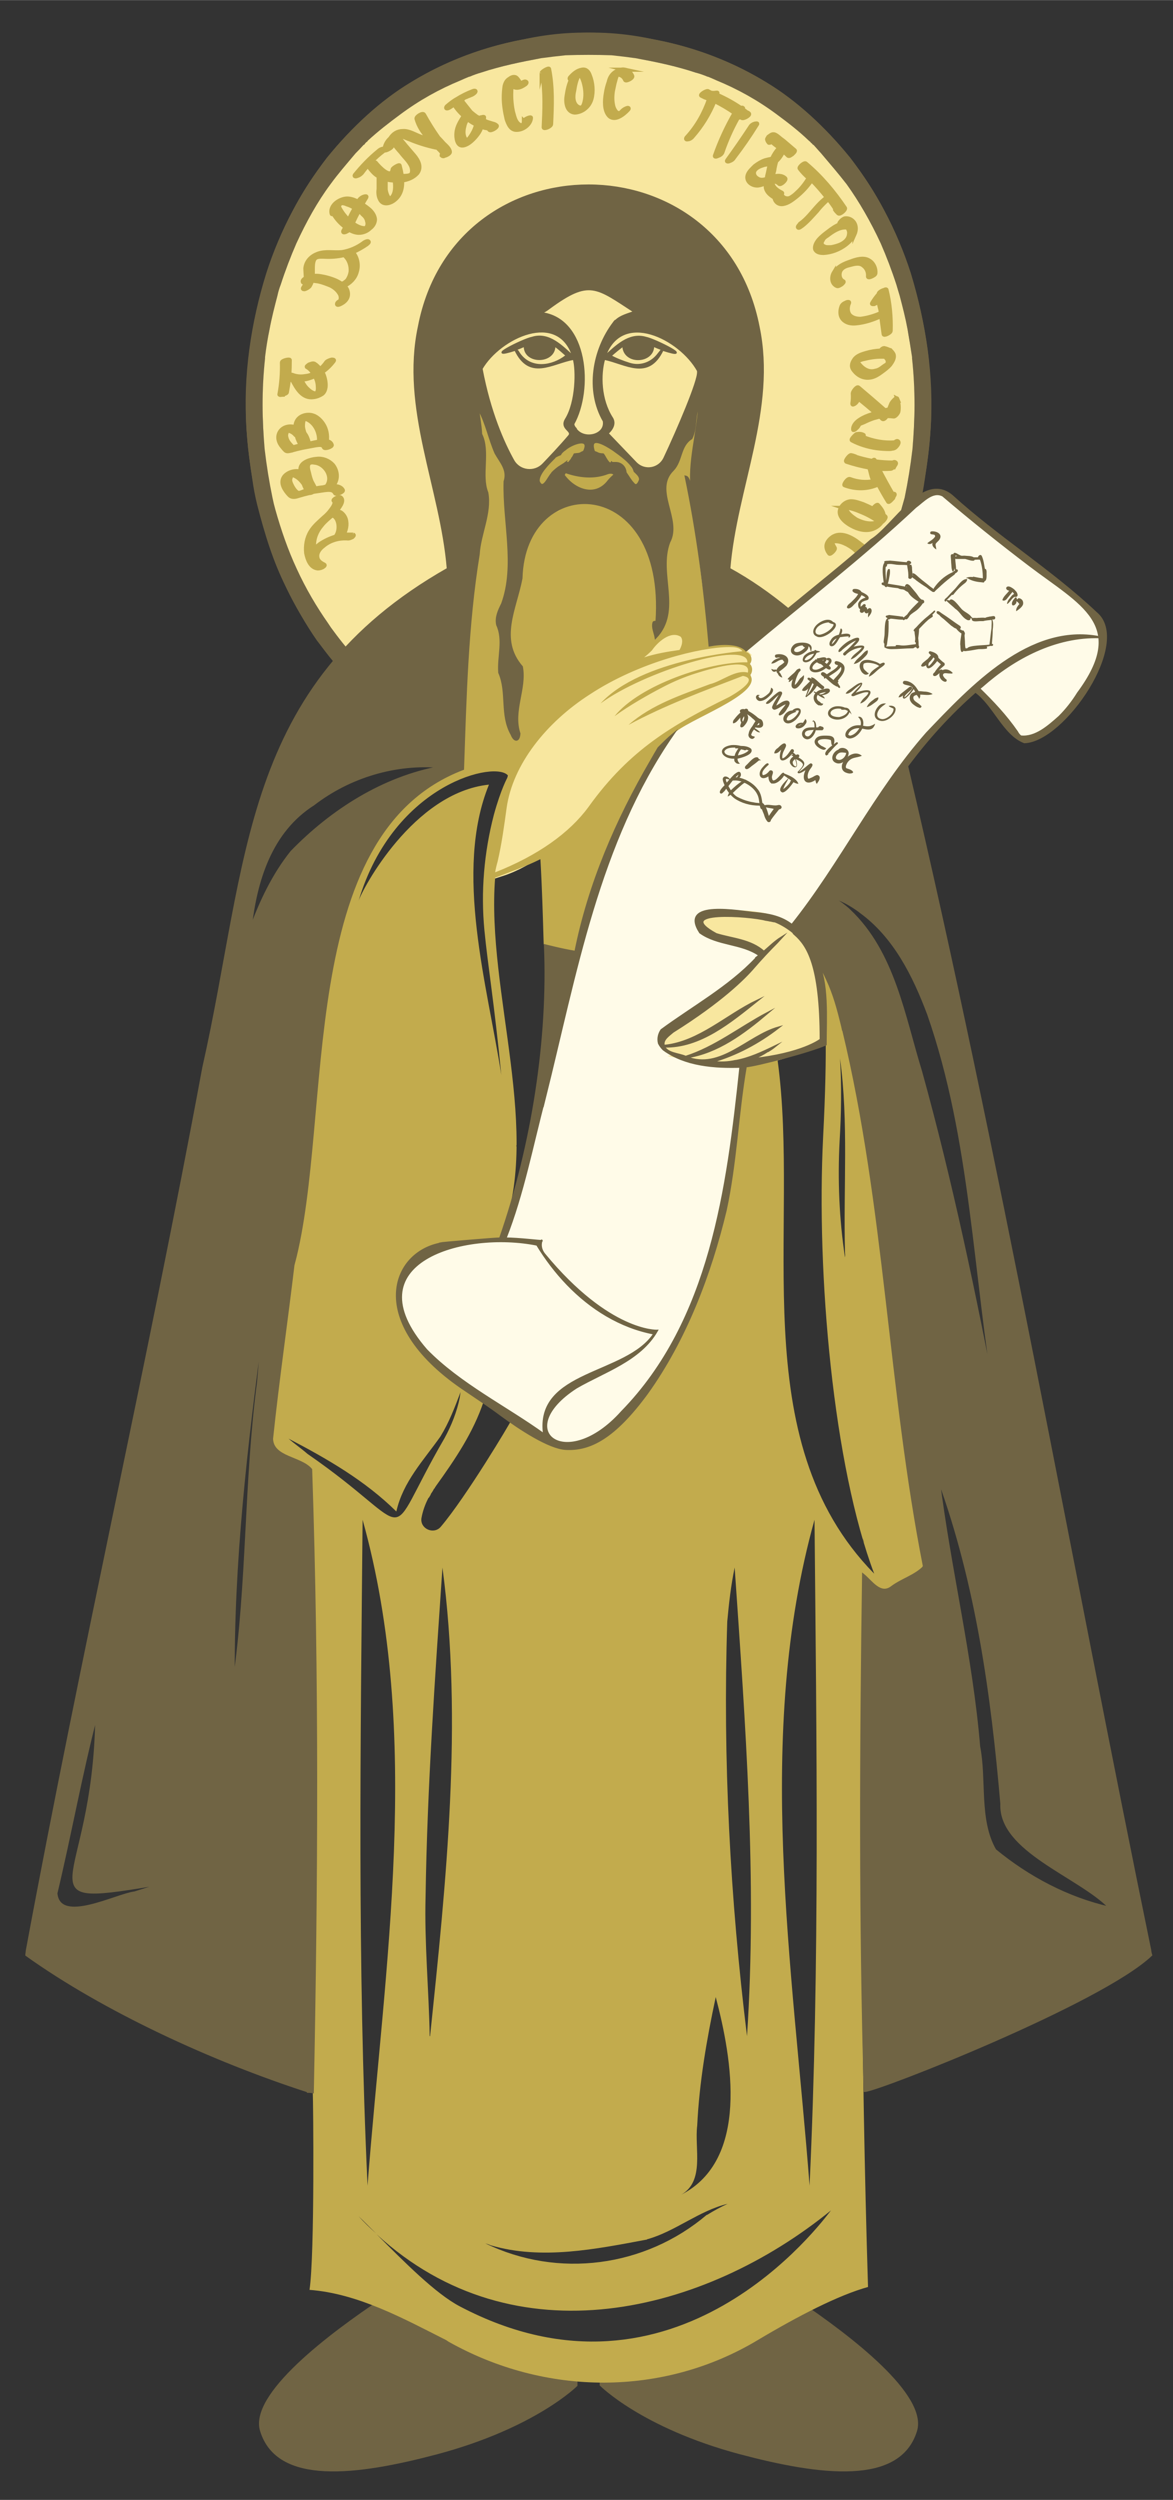 <svg version="1.2" xmlns="http://www.w3.org/2000/svg" viewBox="0 0 285 607" width="200" height="426">
	<rect x="0" y="0" width="285" height="607" fill="#333333" stroke="none"/>
	<title>stAthanasius</title>
	<style>
		.s0 { fill: #706444 } 
		.s1 { fill: #f8e79f } 
		.s2 { fill: #c2ab4d;stroke: #c2ab4d;stroke-miterlimit:10 } 
		.s3 { fill: #fffbe8 } 
		.s4 { fill: #f8e79f;stroke: #f8e79f;stroke-miterlimit:10;stroke-width: 3 } 
		.s5 { fill: #c2ab4d } 
		.s6 { fill: #706444;stroke: #706444;stroke-miterlimit:10;stroke-width: .5 } 
	</style>
	<g id="Vector_layer_5_">
		<path class="s0" d="m141.3 189.1c-5.8-0.1-11.5-1.2-17.1-2.3-8.7-1.9-17-5.5-25-10.2-5-3.1-9.6-7-14-11.3-2.9-3-5.6-6.4-8.2-9.8-2.8-4-5.2-8.4-7.5-13-3.1-6-5.2-12.9-7-19.9-0.5-2-0.9-4.1-1.2-6.3-0.6-4-1.2-8.1-1.4-12.2-0.9-12.9 1.1-25.9 4.8-37.8 3.4-10.6 8.6-20 14.7-28 6.1-7.5 13-13.9 20.5-18.4 11.8-7.2 24.8-10.8 37.7-11.7 7.2-0.7 14.4-0.2 21.5 1.4 10.6 2 21 6.1 30.5 12.6 9.7 7 18.7 16.5 25.1 28.6 5.5 10.2 9 22 10.7 34.3 0.5 3.6 0.5 7.3 0.7 10.9 0.2 3.2 0.2 6.4-0.1 9.6-0.7 9.1-2.5 18.1-5.3 26.4-3.2 10.1-8.2 18.9-14 26.5-3.9 5.1-8.5 9.2-13 13.2-15.7 12.6-34.3 17.2-52.4 17.4zm-3.9-175.6c-17.1 1.3-34.4 7.5-48.5 21.1-5 4.9-9.5 10.8-13.3 17.3-3.1 5.4-5.5 11.4-7.6 17.6-2.4 7.8-3.7 16.2-4.2 24.6-0.1 6.1 0.1 12.5 1 18.5 1.9 14.9 7.6 28.6 15.3 39.5 4.8 6.4 10.2 12.2 16.2 16.5 3.5 2.5 7.1 4.7 10.7 6.6 6.2 3.3 12.7 5 19.2 6.7 9.9 2.1 20 2.3 29.9 0.6 14.1-2.2 28.1-8.2 39.8-19.1 3.6-3.8 7.4-7.4 10.4-12.1 6.1-8.7 10.9-19.1 13.5-30.6 1.2-5.8 2-11.8 2.4-17.8 0.1-5.3-0.1-10.6-0.6-15.9-0.4-5.2-1.8-10.2-3-15.2-1.1-4.2-2.6-8.2-4.3-12-2.4-5.4-5.3-10.6-8.6-15.1-2-2.6-4.1-5-6.2-7.5-3.2-3.7-7-6.6-10.7-9.4-4.7-3.5-9.6-6.2-14.7-8.3-6.4-2.8-13.1-4.2-19.7-5.4-5.6-1-11.3-0.8-17-0.6z"/>
		<path class="s0" d="m144.7 189.1c5.8-0.1 11.5-1.2 17.1-2.3 8.7-1.9 17-5.5 25-10.2 5-3.1 9.6-7 14-11.3 2.9-3 5.6-6.4 8.2-9.8 2.8-4 5.2-8.4 7.5-13 3.1-6 5.2-12.9 7-19.9 0.5-2 0.9-4.1 1.2-6.3 0.6-4 1.2-8.1 1.4-12.2 0.9-12.9-1.2-25.9-4.8-37.8-3.4-10.6-8.6-20-14.7-28-6.1-7.5-13-13.9-20.5-18.4-11.8-7.2-24.8-10.8-37.7-11.7-7.2-0.7-14.4-0.2-21.5 1.4-10.6 2-21 6.1-30.5 12.6-9.7 7-18.7 16.5-25.1 28.6-5.5 10.2-9 22-10.7 34.3-0.5 3.6-0.5 7.3-0.7 10.9-0.2 3.2-0.2 6.4 0.1 9.6 0.7 9.1 2.5 18.1 5.3 26.4 3.2 10.1 8.2 18.9 14 26.5 3.9 5.1 8.5 9.2 13 13.2 15.7 12.6 34.3 17.2 52.4 17.4zm3.9-175.6c17.1 1.3 34.4 7.5 48.5 21.1 5 4.9 9.5 10.8 13.3 17.3 3.1 5.4 5.5 11.4 7.6 17.6 2.4 7.8 3.7 16.2 4.2 24.6 0.1 6.1-0.1 12.5-0.9 18.5-2 14.9-7.7 28.6-15.4 39.5-4.8 6.4-10.2 12.2-16.2 16.5-3.5 2.5-7.1 4.7-10.7 6.6-6.2 3.3-12.7 5-19.2 6.7-9.8 2.1-20 2.3-29.9 0.6-14-2.2-28.1-8.2-39.7-19.1-3.7-3.8-7.5-7.4-10.5-12.1-6.1-8.7-10.9-19.1-13.4-30.6-1.3-5.8-2.1-11.8-2.5-17.8-0.1-5.3 0.1-10.6 0.6-15.9 0.4-5.2 1.8-10.2 3-15.2 1.1-4.2 2.6-8.2 4.3-12 2.5-5.4 5.3-10.6 8.6-15.1 2-2.6 4.1-5 6.2-7.5 3.2-3.7 7-6.6 10.7-9.4 4.7-3.5 9.7-6.2 14.7-8.3 6.4-2.8 13.1-4.2 19.7-5.4 5.6-1 11.3-0.8 17-0.6z"/>
		<path class="s1" d="m222.2 98.3c0 3.6-0.2 7.2-0.5 10.7q-0.7 6-1.9 11.8-0.4 1.5-0.8 2.9c-1.3 5-3 9.9-5.1 14.4q0 0 0 0c-2.2 4.8-4.8 9.2-7.6 13.2q-0.7 1.1-1.4 2-1.4 1.9-2.9 3.7 0 0-0.1 0c-1.9 2.2-4 4.3-6.1 6.4q-3.4 3.2-7.1 5.9-3.9 2.7-8.1 5-4.7 2.6-9.6 4.4 0 0 0 0c-3.6 1.2-7.2 2.1-10.8 3.1q-2 0.4-4.1 0.7-6.5 1.1-13.1 1.1-6.6 0-13.1-1.1-2.1-0.3-4.1-0.7c-3.6-0.9-7.2-1.9-10.8-3.1q0 0 0 0-4.9-1.8-9.6-4.4-4.2-2.3-8.1-5-3.7-2.7-7.2-5.9c-2-2.1-4.1-4.2-6.1-6.4q0 0 0 0-1.5-1.8-2.9-3.7-0.7-0.9-1.4-2c-2.8-4-5.4-8.4-7.6-13.2q0 0 0 0c-2.1-4.5-3.8-9.4-5.2-14.4q-0.4-1.4-0.7-2.9-1.2-5.8-1.9-11.8c-0.3-3.5-0.5-7.1-0.5-10.7q0-5.7 0.6-11.3 0-0.1 0-0.3 0.4-3.4 1.1-6.8c0.5-2.7 1.2-5.4 1.9-8.1q0.3-1.4 0.8-2.7c1.1-3.4 2.4-6.8 3.8-10 2.4-5.2 5.1-10.1 8.3-14.4 1.9-2.6 4-5 6.1-7.5q1-1 1.9-2 0.1-0.1 0.2-0.1 0.2-0.3 0.4-0.5 0.2-0.2 0.4-0.3 0 0 0-0.1c2.6-2.4 5.2-4.4 7.9-6.4 4.7-3.5 9.6-6.2 14.7-8.3q1.1-0.5 2.1-0.9 0 0 0.1 0 1.4-0.6 2.8-1c4.8-1.6 9.8-2.6 14.6-3.5q3-0.4 5.9-0.7 2.8-0.1 5.6-0.1 0 0 0 0 2.8 0 5.6 0.1 2.9 0.3 5.8 0.7c4.9 0.9 9.8 1.9 14.6 3.5q1.5 0.4 2.9 1 0 0 0.1 0 1 0.4 2.1 0.9c5.1 2.1 10 4.8 14.7 8.3 2.7 2 5.3 4 7.8 6.4q0.1 0 0.1 0.1 0.2 0.1 0.3 0.3 0.3 0.2 0.5 0.5 0.1 0 0.2 0.1 0.9 1 1.8 2c2.1 2.5 4.2 4.9 6.2 7.5 3.1 4.3 5.9 9.2 8.3 14.4 1.4 3.2 2.7 6.6 3.8 10q0.4 1.3 0.8 2.7c0.7 2.7 1.4 5.4 1.9 8.1q0.6 3.4 1.1 6.8 0 0.2 0 0.3 0.6 5.6 0.6 11.3z"/>
	</g>
	<g id="Layer_7">
		<g>
			<path class="s2" d="m85.8 129.8q-1.3 0-2.5 0.2c0.8-1.1 1.1-2.7 0.7-4-0.2-0.6-0.6-1.2-1.2-1.6-0.4-0.2-0.8-0.3-1.2-0.2 0.7-0.8 2.2-2.6 1.2-3.4-0.4-0.4-2.1 0.5-1.7 0.8 0.6 0.5-0.4 1.8-0.7 2.2-0.5 0.7-1.1 1.3-1.7 1.8-1.2 1.1-2.4 2.1-3.2 3.4-1 1.6-1.3 3.5-1.1 5.3 0.3 1.5 1 3.5 2.8 3.7 0.4 0 0.8-0.1 1.2-0.3 0.1-0.1 0.7-0.4 0.4-0.6-0.8-0.4-1.6-0.9-1.7-1.8-0.2-1.1 0.6-2.1 1.4-2.7 1.6-1.4 3.7-2 5.8-1.9 0.4 0.1 0.9-0.1 1.3-0.3 0.1-0.1 0.6-0.5 0.2-0.6zm-4.2 0.4q-0.1 0.1-0.1 0.1-2 0.6-3.8 1.8c-0.5 0.4-1 0.8-1.4 1.2q0-0.3 0-0.6c-0.1-1.9 0.6-3.7 1.9-5.2 0.7-0.9 1.6-1.6 2.5-2.4q0.1 0 0.2 0.1 0.4 0.1 0.6 0.4c0.4 0.4 0.6 1 0.7 1.5 0.2 1.1 0 2.3-0.6 3.1z"/>
			<path class="s2" d="m76.1 119.4q1.3-0.2 2.7-0.4c0.9-0.1 2.1-0.3 2.6 0.7 0.2 0.5 2.1-0.3 1.9-0.7-0.5-0.9-1.5-1-2.5-1q0.2-0.1 0.3-0.3c1.1-1.4 0.9-3.4-0.2-4.8-1-1.1-2.5-1.7-4-1.5-1.4 0.1-3.9 0.8-3.9 2.5q0 0.3 0 0.6c-1.4-0.4-3.2 0.2-4 1.3-1 1.5 0.2 3.2 1.2 4.3 0.6 0.7 1.4 0.6 2.3 0.3q1.3-0.4 2.6-0.7c0.3 0 0.7-0.1 1-0.3zm-2.3-0.1c-0.5 0.2-1.1 0.5-1.5 0.3-0.7-0.4-1.3-1.5-1.6-2.2-0.2-0.5-0.3-0.9-0.1-1.4 0-0.2 0.2-0.4 0.2-0.6q0.1 0 0.2-0.1-0.1 0 0 0c1.2 0.3 2.1 1.2 2.8 2.2q0.3 0.9 0.8 1.6-0.5 0.1-0.8 0.2zm1.2-6.7c0.3-0.4 0.9-0.4 1.4-0.3 2.5 0.2 4.7 3.4 3 5.7q-0.1 0.1-0.1 0.1-0.4 0.1-0.7 0.2-1 0.1-2 0.3-0.4-0.8-0.9-1.7-0.4-1-0.6-2c-0.2-0.7-0.5-1.7-0.1-2.3z"/>
			<path class="s2" d="m70.7 109.4q1.4-0.4 2.8-0.7 1.6-0.3 3.2-0.6c0.8-0.1 1.7-0.3 2 0.5 0.2 0.5 2.1-0.2 1.9-0.6-0.2-0.6-0.7-0.8-1.2-0.9 0.2-1.5-0.1-3-0.9-4.2-0.8-1.2-2-2.2-3.5-2.2-1.7 0-3.1 1-3.2 2.7q0 0.1-0.1 0.3c-1.3-0.4-2.8-0.1-3.6 1-0.9 1.3-0.4 2.8 0.5 3.8q0.3 0.4 0.7 0.8c0.4 0.4 0.9 0.2 1.4 0.1zm3.1-7.4q0.1-0.2 0.2-0.3 0.1-0.1 0.1 0 0.2 0 0.5 0.1c2 0.9 3.1 3.3 2.9 5.4q-0.5 0.1-1 0.2-0.9 0.2-1.8 0.4c0.2-0.1 0.3-0.3 0.3-0.4-0.2-0.8-0.5-1.6-1-2.2q-0.3-0.8-0.4-1.6c0-0.5 0-1.1 0.2-1.6zm-4.2 3.1q0-0.3 0.1-0.5 0.1-0.1 0.1-0.1c0.2 0 0.4 0.1 0.5 0.1q0.3 0.1 0.5 0.2 0.6 0.3 1 0.8 0.2 0.1 0.3 0.2c0.2 0.8 0.6 1.6 1 2.3q0.1 0 0.1 0-1 0.2-2 0.5c-0.7-0.7-1.4-1.4-1.6-2.3q-0.2-0.6 0-1.2z"/>
			<path class="s2" d="m68.7 95.8c0.2-0.1 1-0.3 1-0.6q0.3-1.6 0.5-3.1 0.2 0.1 0.4 0.1 0.2 0 0.4 0c1.1 2.1 2.5 4.6 5.2 4.2 0.8-0.1 1.5-0.4 2.1-0.8 0.5-0.4 0.7-1 0.8-1.6 0.1-1-0.1-2.1-0.5-3.1q-0.2-0.3-0.3-0.6 1.6-1.1 2.8-2.7c0.2-0.3-0.3-0.3-0.5-0.3-0.4 0.1-1 0.3-1.3 0.6q-0.6 0.9-1.5 1.7c-0.4-0.5-0.9-1-1.4-1.3-0.4-0.2-1 0.1-1.3 0.2-0.1 0.1-0.8 0.5-0.5 0.6 0.7 0.4 1.2 1 1.6 1.6q-0.9 0.5-2 0.6c-1.1 0.2-2.2 0.1-3.2-0.3q-0.3-0.1-0.7 0 0.1-1.8 0.1-3.6c0-0.3-1.9 0.1-1.9 0.6q0.1 3.9-0.6 7.7c-0.1 0.3 0.6 0.1 0.8 0.1zm6.8-4.1q0.5-0.2 1-0.4 0.6 1 0.7 2.1c0 0.4 0.1 0.9 0 1.4q-0.1 0.3-0.2 0.6-0.1 0.1-0.1 0.1c-0.1 0-0.3 0-0.3 0q-0.3 0-0.7-0.2-0.6-0.3-1.1-0.8c-0.7-0.6-1.2-1.5-1.6-2.3q1.2-0.1 2.3-0.5z"/>
			<path class="s2" d="m88.3 59c-1.5 1.1-3.3 1.9-5.2 2.2-2 0.2-4-0.3-5.9 0.4-1.6 0.6-2.8 1.8-3 3.5 0 0.7 0.1 1.6 0.1 2.4-0.5 0.3-0.9 0.6-0.7 1 0.1 0.1 0.3 0.1 0.6-0.1 0 0.5-0.2 1-0.5 1.4-0.2 0.3-0.1 0.4 0.3 0.4 0.4-0.1 0.9-0.4 1.2-0.7 0.3-0.5 0.5-0.9 0.6-1.4q0.8 0.1 1.5 0.2c1 0.2 2 0.6 3 1 0.8 0.4 1.6 1 2.1 1.8 0.3 0.4 0.4 0.8 0.4 1.2q0 0.3-0.1 0.6 0 0.1-0.1 0.2c-0.3 0.1-0.6 0.3-0.7 0.6-0.1 0.4 0.3 0.3 0.6 0.2 1.2-0.5 2.3-1.5 2-3-0.1-0.6-0.4-1.1-0.9-1.5 1.5-0.7 2.7-1.9 3.1-3.5 0.5-1.6 0.1-3.5-1-4.7q1.8-0.8 3.4-1.9c0.2-0.2 0.7-0.5 0.4-0.7-0.2-0.2-1 0.2-1.2 0.4zm-3.1 6.9c-0.1 0.8-0.4 1.5-0.8 2.1-0.2 0.2-0.4 0.4-0.6 0.5-0.1 0.1 0 0.1-0.2 0.2-0.1 0-0.1 0-0.3 0.1q-0.1 0-0.3 0.1-0.6-0.4-1.2-0.7c-1.3-0.6-2.8-1-4.2-1.2q-0.8-0.1-1.6 0 0-0.8 0-1.6c0-0.8 0-1.6 0.3-2.3 0.4-0.9 1.4-0.8 2.3-0.8 1.7 0.1 3.4 0 5-0.4 1.2 1 1.7 2.5 1.6 4z"/>
			<path class="s2" d="m88 49.6q0.5-0.9 1-1.7c0.2-0.4-0.4-0.2-0.5-0.2-0.4 0.1-0.9 0.4-1.2 0.8q-0.1 0.2-0.2 0.5c-0.8-0.4-1.5-0.7-2.4-0.8-1.8-0.2-4.7 1.5-4.1 3.7 0 0.1 0.2 0.1 0.4 0 0.8 1.3 1.7 2.3 2.9 3.2q-0.2 0.5-0.5 1c-0.1 0.4 0.3 0.3 0.6 0.2 0.2-0.1 0.6-0.3 0.9-0.5 0.7 0.4 1.5 0.7 2.3 0.7 1 0 2-0.4 2.7-1.1 0.7-0.5 1.2-1.3 1.2-2.2-0.1-0.9-0.6-1.6-1.2-2.2q-0.9-0.8-1.9-1.4zm-3.3 3.8c-0.9-0.9-1.6-1.8-2.2-2.9q-0.1-0.1-0.2-0.1 0-0.2 0.1-0.4c0-0.1 0.2-0.5 0.3-0.6 0.1 0 0.3-0.1 0.4-0.1q0.6 0 1.2 0.3 1 0.3 1.9 0.9-0.8 1.4-1.5 2.9zm4.2 1.9c0.1 0-0.2 0.1-0.2 0.1q-0.6 0-1.2-0.2c-0.6-0.2-1.3-0.6-1.8-1q0.7-1.6 1.5-3 0.5 0.3 0.9 0.8c0.5 0.4 1 1 1.1 1.7 0.2 0.5 0.1 1.3-0.3 1.6z"/>
			<path class="s2" d="m86.8 42.7c0.4-0.1 0.8-0.4 1.1-0.7q2.2-3 5.2-5.3c0.1-0.2 0.5-0.6 0-0.6-0.4 0-0.9 0.3-1.2 0.6-2.1 1.7-4 3.7-5.7 5.8-0.2 0.4 0.4 0.3 0.6 0.2z"/>
			<path class="s2" d="m107.8 34.8q-0.6-0.7-1.3-1.4-1.9-2.7-3.5-5.6c-0.3-0.5-1.9 0.5-1.8 1 0.5 1.8 1.5 3.3 2.7 4.6q0.2 0.2 0.4 0.4-1-0.3-2-0.6c-1.4-0.5-2.9-1.5-4.4-1.4-1.4 0-2.4 0.7-3.1 1.8-0.8 0.7-1.3 1.7-1.4 2.8 0 0.4 1.6-0.4 1.8-0.8q0.1-0.5 0.3-0.9 0.9 1.2 1.9 2.3c0.8 1.1 1.9 2 2.5 3.3 0.2 0.5 0.4 1.4 0 2-0.4 0.4-1.4 0.4-2 0.4q-0.1 0-0.3 0c-0.1-0.9-0.3-1.7-0.5-2.5 0-0.4-1.7 0.6-1.7 0.9-0.3 2.6-3.4-0.7-4.1-1.6-0.3-0.4-2 0.7-1.7 1 0.7 0.9 1.4 1.8 2.4 2.3q0 1.5 0 3c-0.1 0.8-0.1 1.7 0.3 2.5 0.6 1.4 2.1 1.2 3.2 0.5 1.8-1.2 2.3-3 2.2-5 1.4-0.2 2.7-0.7 3.7-1.8 1.1-1.5 0.2-3.1-0.8-4.3-1.3-1.5-2.7-3.1-3.9-4.7 0.8-0.2 2.1 0.6 2.8 0.8q3.1 1.3 6.4 2 0.1 0 0.2-0.1c0.5 0.5 1.2 1.1 1.4 1.6-0.1 0.1-0.2 0.3-0.2 0.4q0.1 0.1 0.1 0.1c0.1 0.1 0.3 0.1 0.4 0.1q0.1 0 0.1-0.1c0.4 0 1.4-0.5 1.4-0.9 0-0.8-1-1.6-1.5-2.1zm-12.1 7.6q0 0 0 0.1 0 0-0.1-0.1 0.1 0 0.1 0zm-0.4 5.4c-0.9 1.3-1.6-1.3-1.6-1.9q0-1.2 0-2.4 1.1 0.3 2.2 0.3c0.2 1.5 0.2 3-0.6 4z"/>
			<path class="s2" d="m119.7 30q-0.7-0.2-1.3-0.4-0.5-0.2-0.9-0.4 0.1-0.3 0.1-0.7c0.1-0.3-0.7 0-0.8 0q-0.1 0.1-0.3 0.2-0.3-0.2-0.7-0.4-0.7-0.5-1.4-1.1-1.2-1.5-2.4-3 0.2-0.1 0.3-0.2c0 0 0.2-0.1 0.3-0.1q0.2-0.2 0.5-0.3 0.3-0.1 0.7-0.3c0 0 0.2 0 0.2-0.1q0.2 0 0.3-0.1c0.4-0.1 0.9-0.4 1.2-0.8 0.2-0.4-0.4-0.3-0.6-0.2q-2.1 0.8-4 2-0.2 0.1-0.5 0.3-0.9 0.6-1.7 1.3c-0.2 0.1-0.5 0.6-0.1 0.6 0.4 0 0.9-0.4 1.2-0.6q0.2-0.1 0.3-0.3 0.1 0 0.2-0.1 0 0 0 0 1 1.6 2.4 2.8c-0.8 1.3-1.7 2.6-1.8 4.2-0.1 1 0.1 3.2 1.6 3 1.4-0.2 2.8-1.7 3.6-2.8q0.6-0.8 0.9-1.8 0.4 0.2 0.7 0.3c0.5 0.1 1 0.1 1.2 0.5 0.3 0.4 2-0.6 1.8-1-0.3-0.3-0.6-0.4-1-0.5zm-4.9 2.4q-0.4 0.7-0.9 1.3-0.2 0.2-0.4 0.4c-0.1 0-0.3-0.1-0.3-0.2-0.7-0.8-0.7-2.1-0.4-3.2 0.1-0.6 0.4-1.3 0.8-1.8q0.2 0.1 0.4 0.3 0.8 0.6 1.7 1-0.3 1.2-0.9 2.2z"/>
			<path class="s2" d="m127.3 29.4q0 0.4-0.2 0.8c-0.1 0.1-0.2 0.1-0.2 0.2-0.1 0-0.2 0-0.3 0-0.3-0.1-0.5-0.2-0.7-0.4-0.8-0.7-1-2-1.3-3q-0.4-2-0.4-4 0-1.1 0.1-2.1 0-0.1 0-0.3c0.2 0.2 0.4 0.5 0.8 0.6 0.9 0.3 1.9-0.3 2.6-0.8 0.2-0.2 0.4-0.5 0-0.6-0.2-0.1-0.6 0.1-0.9 0.3q0 0 0 0c0 0-0.2 0-0.2 0q-0.3-0.1-0.4-0.3c-0.2-0.3-0.4-0.6-0.6-0.8-0.5-0.6-1.3-0.3-1.8 0.1-0.7 0.4-1 1-1.2 1.8q-0.2 1.4-0.2 2.8c0 1.7 0.3 3.5 0.7 5.2 0.4 1.2 1 2.7 2.5 2.6 1.5 0 3.3-1.3 3.4-2.9 0.1-0.4-1.7 0.3-1.7 0.8z"/>
			<path class="s2" d="m131.6 17.7q0 0.2 0 0.5 0 0.1 0.2 0.1c0.7 4.2 0.5 8.5 0.3 12.6 0 0.5 1.8-0.2 1.8-0.8 0.2-4.4 0.4-8.9-0.5-13.4-0.1-0.3-1.7 0.6-1.8 1z"/>
			<path class="s2" d="m141.4 16.9c-1.2 0.2-2.1 1-2.9 1.9-0.2 0.3-0.1 0.5 0.3 0.4-0.6 1.2-0.9 2.6-1.1 3.9-0.3 1.5-0.1 4 1.9 4.2 0.9 0 1.9-0.4 2.6-1q1.1-0.9 1.5-2.3c0.5-1.8 0.3-4-0.4-5.7-0.3-0.9-0.9-1.6-1.9-1.4zm0.7 7.5c-0.1 0.5-0.3 1.4-0.8 1.7 0 0 0 0-0.2 0q-0.4 0-0.7-0.2c-1.3-0.8-1.2-2.7-0.9-3.9 0.2-1.3 0.5-2.8 1.2-3.9q0.1 0 0.2 0.1c0.5 0.4 0.7 1.1 0.9 1.7 0.4 1.4 0.6 3 0.3 4.5z"/>
			<path class="s2" d="m151.9 16.9c-0.9-0.2-1.9 0.2-2.6 0.7-0.8 0.6-1.2 1.4-1.4 2.3q-0.5 1.4-0.7 2.8c-0.3 1.7-0.4 4 0.7 5.3 1.4 1.6 3.7-0.3 4.7-1.4 0.3-0.3 0.1-0.5-0.2-0.4-0.4 0.1-0.9 0.4-1.2 0.7-0.2 0.2-0.4 0.4-0.6 0.6q0 0-0.1 0c-0.2-0.1-0.3-0.1-0.5-0.1-0.4-0.3-0.7-0.8-0.9-1.3-0.4-1.3-0.4-2.7-0.2-4q0.2-1 0.4-1.9c0.2-0.6 0.3-1.3 0.6-1.9q0-0.1 0.1-0.3c0.3 0.1 0.5 0.1 0.7 0.2 0.6 0.2 1 0.7 1.2 1.2 0.2 0.4 2-0.5 1.7-1-0.3-0.7-0.9-1.3-1.7-1.5z"/>
			<path class="s2" d="m180 28.4q0.1 0.1 0.2 0.2c0.4 0.3 2-0.6 1.8-1-0.2-0.2-0.3-0.3-0.5-0.3q-0.5-0.4-0.9-0.7-0.1-0.2-0.1-0.4c-0.1-0.1-0.2-0.1-0.5 0q-2.8-1.9-5.8-3.2 0-0.2 0.1-0.4c0.1-0.2-0.3-0.1-0.4-0.1q-0.6 0.1-1.1 0c-0.3-0.1-0.6-0.3-0.8-0.4-0.5-0.1-2 0.9-1.6 1.1q0.4 0.2 0.8 0.4 0.5 0.2 1.1 0.4c-1.2 3.5-3 6.7-5.5 9.4-0.2 0.3-0.1 0.5 0.3 0.4 0.4 0 0.9-0.3 1.2-0.7 2.2-2.5 4-5.4 5.3-8.6q2.6 1.3 4.9 2.9-2.9 5-4.8 10.4c-0.1 0.4 0.7 0.1 0.8 0 0.4-0.1 0.8-0.4 1-0.8q1.5-4.4 3.8-8.5c0.1 0.1 0.4 0 0.7-0.1z"/>
			<path class="s2" d="m183.4 30c-0.4 0.1-0.9 0.4-1.1 0.8q-2.7 4.1-5.6 8.1c-0.3 0.4 0.4 0.3 0.5 0.2 0.4-0.1 0.9-0.4 1.1-0.8q3-3.9 5.6-8.1c0.3-0.4-0.3-0.2-0.5-0.2z"/>
			<path class="s2" d="m200 49.5c0.4-0.4 0.8-0.8 1.2-1.1q0 0.1 0.2 0.1 0.8 1 1.5 2.1 0 0.2 0 0.3c0.2 0.3 0.5 0.6 0.8 0.9 0.4 0.3 1.8-0.9 1.6-1.3-2.7-4-5.8-7.7-9.5-10.8-0.3-0.4-1.8 0.9-1.5 1.2q1 1.3 2.2 2.3c-0.8 1.3-1.7 2.5-2.8 3.5-0.5 0.5-1.2 1.1-1.9 1.4-0.8 0.2-1.6-0.1-1.9-0.9 0.1-0.2 0.2-0.3 0.1-0.4-0.8-0.4-1.8-1-2.2-1.9q-0.1-0.4-0.1-0.9c0.5 0 1.1 0.1 1.6 0.6 0.3 0.4 1.8-0.9 1.5-1.3-0.8-0.8-2-0.7-3.1-0.4 0.1-0.5 0.3-1.1 0.4-1.5 0.1-0.8 0.3-1.6 0.5-2.3 0.7-0.6 1.3-1.5 1.7-2.4q0.6 0.5 1.2 1.1c0.3 0.2 0.8-0.3 1-0.4 0.1-0.1 0.8-0.7 0.6-0.9q-1.4-1.2-2.7-2.3-0.7-0.5-1.4-1.1c-0.4-0.3-0.8-0.6-1.3-0.5-0.4 0.1-0.7 0.4-1 0.6-0.1 0.2-0.4 0.5-0.3 0.7q0.1 0.4 0.4 0.7c0 0.1 0.2 0 0.3 0q0.2-0.1 0.4-0.2 0.1 0.1 0.1 0.1 0.7 0.6 1.4 1.1 0.1 0.2 0.3 0.3-1.1 1.2-1.7 2.6-0.2 0-0.4 0.1-0.6 0.1-1.3 0.3c-0.9 0.3-1.7 0.8-2.5 1.4-0.6 0.6-1.4 1.3-1.7 2.1-0.6 1.6 1.1 2.8 2.6 2.6 0.6-0.1 1.2-0.3 1.8-0.6 0 0.5-0.1 0.9 0 1.3 0.3 1.1 1.2 1.7 2.1 2.3q0 0 0 0.1c0.2 1 1.1 1.6 2.1 1.4 1.2-0.2 2.2-1 3.1-1.7 1.5-1.2 2.8-2.6 3.8-4.1 1.3 1.3 2.5 2.7 3.7 4.2q-1.2 0.9-2.2 2c-1.4 1.5-2.6 3.2-4.3 4.4-0.1 0.2-0.7 0.7-0.5 0.9 0.2 0.3 0.8-0.3 1-0.4 1.3-1 2.4-2.3 3.6-3.6q0.7-0.9 1.5-1.7zm-13.4-7.6q-0.2 0.7-0.3 1.5c-0.8 0.3-1.6 0.4-2.3-0.1-0.7-0.4-1.1-1.3-0.6-2 0.4-0.6 1.3-1 2-1.2 0.5-0.2 1.2-0.2 1.7-0.3q-0.3 1-0.5 2.1zm14.5 6.4q0 0 0 0 0 0 0 0 0 0 0 0z"/>
			<path class="s2" d="m207.6 56.9c0.4-0.9 0.5-2-0.1-2.9-0.5-0.7-1.3-1.1-2.2-1-0.4 0.1-0.9 0.5-1.1 0.8-0.2 0.2-0.5 0.7 0 0.6q0 0 0 0c-1.1 0.4-2.1 1.1-3 1.8-0.8 0.6-1.6 1.2-2.3 2-0.5 0.6-1.1 1.6-0.8 2.4 0.4 0.7 1.3 0.8 2 0.8q1.5-0.1 2.8-0.6c1.9-0.7 3.8-2.1 4.7-3.9zm-7.4 2.9c-0.7-0.3-0.7-1-0.3-1.5 0.2-0.5 0.6-0.8 1.1-1.1 1.3-1 2.9-2.1 4.6-2q0.1 0 0.2 0c0.4 0.4 0.6 1.1 0.5 1.6-0.1 1.3-1.1 2.1-2.2 2.6q-1 0.4-2.1 0.6c-0.6 0-1.3 0.1-1.8-0.2z"/>
			<path class="s2" d="m202.6 66.2c-0.6 1-0.6 2.6 0.7 3.2 0.3 0.2 0.9-0.2 1.2-0.4 0.1-0.1 0.7-0.6 0.4-0.7-1-0.5-1.1-1.8-0.7-2.6 0.5-0.9 1.5-1.2 2.4-1.4 1.1-0.3 2.3-0.6 3.2 0.2 0.8 0.6 1.2 1.6 1.1 2.6 0 0.4 0.7 0.1 0.9 0 0.2-0.1 0.9-0.4 0.9-0.8 0.1-1.2-0.5-2.5-1.6-3.1-1.3-0.8-3.2-0.2-4.5 0.3-1.5 0.5-3.1 1.2-4 2.7z"/>
			<path class="s2" d="m212.4 73.8c0.4-0.2 0.9-0.4 1.1-0.7q0.1 1 0.4 2 0.1 0.4 0.1 0.9c-1.5 0.7-3.3 1.2-4.9 1.4-1 0-2-0.2-2.7-1-0.6-0.9-0.5-2-0.1-2.9 0.1-0.4-0.8-0.1-0.8 0-0.4 0.1-0.8 0.4-1 0.8-0.4 1-0.5 2.3 0.3 3.2 0.8 0.9 2 1.1 3.1 1 2.2-0.2 4.3-0.9 6.2-1.8q0.3 2.2 0.6 4.4c0 0.5 1.7-0.3 1.7-0.8 0.1-3.3-0.2-6.7-1-9.9 0-0.2-0.3-0.2-0.6 0-0.5 0.1-1.3 0.6-1.3 0.9q0 0.1 0 0.1-0.9 1-1.6 2.2c-0.2 0.3 0.4 0.2 0.5 0.2z"/>
			<path class="s2" d="m216.3 85q0 0-0.1 0c-0.4-0.2-0.9-0.4-1.4-0.5-0.2 0-0.6 0.2-0.8 0.6q-1.9 0.1-3.6 0.6c-1 0.3-2 0.6-2.7 1.4-0.6 0.8-1 1.7-0.4 2.6 1 1.4 2.5 2.3 4.4 1.9 0.9-0.2 1.7-0.7 2.5-1.3 0.7-0.5 1.5-1.1 2.1-1.8 0.5-0.7 1.1-1.6 0.8-2.5-0.2-0.4-0.4-0.6-0.6-0.8-0.1-0.1-0.1-0.2-0.2-0.2zm-0.7 3.3q0 0 0 0 0 0 0 0c-0.1 0.1-0.2 0.2-0.2 0.2q-0.5 0.3-0.9 0.6c-0.5 0.4-1.1 0.8-1.8 0.9-1.3 0.4-2.5-0.1-3.5-1.1q-0.3-0.3-0.6-0.7-0.2-0.2-0.2-0.4 0-0.1 0-0.2 0 0 0.1 0 0.2-0.2 0.5-0.2 0.5-0.2 1.1-0.3c1.6-0.4 3.2-0.6 4.9-0.5q0.2 0.1 0.3 0.3c0.4 0.4 0.5 0.9 0.3 1.4z"/>
			<path class="s2" d="m218 96.8c-0.2-0.5-1.3 0.9-1.4 1.1q-0.3 0.7-0.6 1.5 0 0 0 0-0.5 0.1-1 0.2-3.2-2.8-6.4-5.5c-0.4-0.4-1.4 1-1.4 1.4q0.1 1.2-0.1 2.5c0 0.4 0.4 0.1 0.6 0 0.3-0.2 0.7-0.7 0.8-1.1q0-0.1 0-0.2 2.1 1.7 4.2 3.5-0.5 0.2-0.9 0.4c-1 0.3-2 0.7-2.9 1.3-0.8 0.5-1.7 1.4-1.6 2.4 0 0.3 0.7-0.2 0.7-0.3 0.3-0.2 0.6-0.6 0.7-0.9q0.1-0.1 0.2-0.2 0.5-0.2 1-0.4 1.2-0.6 2.4-1 0.7-0.2 1.5-0.4 0.3 0.3 0.6 0.6c0.3 0.2 0.7-0.2 1-0.6q0.1-0.1 0.2-0.1 0.7 0 1.5 0.1c0.4 0.1 1.2-0.9 1.2-1.3q0.2-1.5-0.3-3z"/>
			<path class="s2" d="m218.1 107.1c-0.2-0.1-0.5 0.1-0.7 0.3-2.6 0.2-5.3-0.3-7.7-1.3 0.2-0.3 0.2-0.5 0.1-0.5-0.5-0.3-1.1-0.3-1.7-0.2-0.2 0.1-1.5 1.3-1.1 1.5 1.9 1 3.9 1.6 6 1.9q1.6 0.2 3.1 0.2 0.4 0 0.7-0.1c0.4 0 0.7-0.2 0.9-0.4 0.2-0.2 1-1.1 0.4-1.4z"/>
			<path class="s2" d="m217.3 113.2c0.1-0.2 0.6-0.7 0.3-0.9-0.1-0.1-0.3-0.2-0.5-0.1q-0.1 0.1-0.2 0.1-2.1 0-4.3-0.3 0-0.2-0.1-0.3c-0.1-0.2-0.3 0-0.6 0.2q-2.1-0.4-4-1 0-0.1-0.1-0.1-0.5-0.2-1-0.3c-0.4-0.1-1.5 1.4-1.2 1.5q0 0.1 0.1 0.1 0 0 0 0 2.7 0.9 5.5 1.4c0.4 1.1 0.5 2.4 1.1 3.3-1.9 0.4-4 0.2-5.8-0.5-0.6-0.2-1.6 1.4-1.3 1.5 2.7 1 5.5 1 8.2-0.2q1.1 2.1 2.4 4.2c0.2 0.3 1.1-0.8 1.2-0.9q0.1-0.3 0.2-0.5c0.2-0.2 0.3-0.6-0.1-0.5q-0.1 0-0.2 0.1-1.8-3.1-3.4-6.2 1.4 0.1 2.9 0c0.3 0 0.7-0.4 0.9-0.6z"/>
			<path class="s2" d="m214.7 125.1c-0.1-1-0.8-1.8-1.4-2.5-0.2-0.2-0.9 0.4-1.2 0.9q-1.2-0.6-2.4-1.1c-0.9-0.3-1.9-0.7-2.9-0.7-1.1 0-2.2 0.8-2.6 1.8-0.8 1.8 1.3 3.4 2.6 4.1 1.6 0.9 3.7 1.5 5.5 0.7 0.7-0.3 1.4-0.8 1.9-1.5 0.5-0.3 1.2-1.2 0.9-1.4q-0.2-0.2-0.4-0.3zm-1.4 1.7q0 0.1 0 0.1c-0.1 0.2-0.2 0.1-0.1-0.1q-0.1 0-0.1 0.1-0.3 0.1-0.6 0.1c-1.5 0.3-3.2-0.2-4.5-0.9-0.9-0.6-2.3-1.6-2.5-2.8q-0.2 0.1-0.5 0c0.1 0 0.3 0 0.5-0.1q0-0.1 0-0.2 0-0.1 0-0.2c0-0.2 0.8 0.3 0.4 0.5q0.4 0 0.8 0.1c0.8 0.2 1.6 0.5 2.3 0.8q2.3 0.9 4.3 2.3 0 0.1 0 0.2 0 0 0 0 0.1 0 0.2 0c-0.1 0-0.1 0-0.2 0.1z"/>
			<path class="s2" d="m208.7 131.8c-1.7-1.3-4.5-2.9-6.6-1.3-0.7 0.5-1.3 1.3-1.3 2.1 0 0.7 0.3 1.3 0.7 1.8 0.2 0.3 1.6-1 1.3-1.4-0.3-0.5-0.6-1-0.6-1.5q0.3-0.1 0.5-0.1c1.1-0.1 2.1 0.3 3.1 0.8 0.9 0.5 2 1.2 2.6 2.1 0.4 0.5 0.6 1 0.6 1.6q0 0.2 0 0.3-0.1 0-0.1 0c-0.4 0-0.8 0.5-1 0.8-0.1 0.1-0.5 0.7-0.2 0.7 0.6 0.1 1.2-0.3 1.6-0.7 0.6-0.5 1.1-1.2 1.1-2 0.2-1.3-0.7-2.4-1.7-3.2z"/>
		</g>
	</g>
	<g id="Vector_layer_4_">
		<g id="Layer_5">
			<path class="s3" d="m132.6 349.5c0 0 9.4 6.1 20-6.5 10.5-12.6 19.8-31 23.4-50.6 3.6-19.6 2.7-21.7 5.1-34.5 2.4-12.8 1.8-17.2 12.5-33.4 10.6-16.2 15.6-22.3 24.2-35.3 8.5-13 18.5-21.9 18.5-21.9 0 0 5.1 3.4 8 6.8 2.9 3.4 3.3 7.5 7.6 4.4 4.3-3.1 12-9.2 14.4-17.2 2.5-8.1 2.1-9.3-2.1-13.4-4.2-4.2-13.1-11.1-20-16.2-7-5.1-12.9-11.1-14.8-11.9-1.8-0.8-4.5-0.9-6.8 1.9-2.4 2.8-6.7 6-15.3 13.3-8.5 7.4-19.1 15.6-26.2 21.2-7.2 5.6-16.3 18-20.8 26-4.4 8-10.6 16.7-15.7 34.1-5.2 17.3-9.8 34.5-12 45.6-2.2 11.2-4.5 18.2-6.3 25.2-1.8 7-4.3 14-4.3 14 0 0-11.3 0.3-16.2 2.1-4.9 1.8-11.2 7.5-8.6 14.8 2.5 7.3 5.3 10.4 11.9 16 6.6 5.5 23.5 15.5 23.5 15.5z"/>
		</g>
		<g>
			<path class="s4" d="m199.1 246.1c0-16.1-4.9-24-22.1-23.6-2-0.4-8.6-0.7-6 2.8 4.2 3.1 10.5 2 14.5 5.8 1.4-1.2 2.7-2.5 4.3-3.5-1.4 1.6-2.8 3.3-3.9 5q0 0 0 0-0.1 0-0.1 0-1.5 2-3.2 3.9-0.1 0.2-0.3 0.4c-5.6 6.6-14.2 9.5-20.5 15.1q0.5 1 1.1 2c7.5-2.4 14-7.3 20.9-11-6 5.1-12.8 10-20.8 11.2q0.1 0.1 0.1 0.2c1.4 0.5 3.7 1.4 5.1 1.6 6.4-2.6 12-6.7 18.1-10-5.1 4.3-10.6 8.5-17.2 10.2 1.6 0.3 3.1 0.6 4.7 0.9 5-2.6 10-5.4 15.2-7.6-1.7-2.3-9.3 6.1-14.5 7.8 5 0.5 9.2-1 13.6-3.2-1.6 1.2-3.4 2.2-5.3 3 5.8-0.4 11-3.1 16.5-4.6 0-2.1 0-4.3-0.2-6.4z"/>
			<path class="s4" d="m180.3 166.3c0.6-0.5 0.4-1.4-0.4-1.7-9.2 3.7-18.6 6.5-27.2 11.4 8-6.6 18.5-9.3 28-13 0.2-0.5 0.2-1.2-0.2-1.7-11 2.9-22.2 5.3-31.2 12.6 7.8-8.8 20.2-11.4 31.3-13.5 0.3-0.9-1-0.8-1.2-1.4-11.7 2.5-24 3.7-33.5 11.8 8.3-10 21.9-10.7 33.8-12.7-1.7-1.8-4.8 0-7 0-0.3 0.3-0.6 0.3-0.8 0.2-15.4 0.6-29.1 8.4-40.4 18.5-9.1 8.6-7.8 23.2-9.9 34.5 14.4-4.6 27-22.7 38.6-32.7q0 0 0 0c5.5-5.9 13.8-7.5 20-12.4z"/>
			<path class="s4" d="m160.4 155.8c-1.3 1.3-2.4 2.7-3.9 3.8 2.8-0.9 5.7-1.4 8.6-1.8 0.5-0.9 1-2.3 0.3-3.2q0 0 0 0c-1.5-1.2-3.9 0-5 1.2z"/>
		</g>
		<g id="Layer_4">
			<g>
				<path class="s0" d="m63.2 590.3c4.1 13.3 23.5 10.8 43.1 5.6 23.9-6.4 34-16.6 34-16.6 0 0 0-2.2 0-4.3-20.3-1.4-36.6-9.6-47.4-17-12.9 8.6-32.5 23.3-29.7 32.3z"/>
				<path class="s0" d="m193.9 558.5c-12.6 8.3-29.7 16.4-48.2 16.6 0 2.1 0 4.1 0 4.1 0 0 10.1 10.3 34 16.7 19.6 5.2 39 7.7 43.1-5.6 2.7-8.8-16-23.1-28.9-31.8z"/>
			</g>
		</g>
		<g>
			<path class="s5" d="m130.8 117c0.7 1.3 1.2 1.1 1.8-0.2q0.1-0.1 0.2-0.2c0.6-0.5 0.8-1.2 1.3-1.7 0.9-1 2.1-1.7 3.2-2.4q0.1-0.1 0.2-0.2 0 0 0 0c0 0.2 0.3 0.4 0.5 0.2q0 0 0-0.1 0 0 0.1 0c0.5-0.7 1-1.3 1.4-2 0.8-0.1 1.7-0.3 2.3-0.8 1.8-2.8-1.5-2.5-3.2-1.5-1.6 0.9-2.6 2.5-4.4 3.2-1.3 0.6-1.4 2.2-2.4 3.2-0.6 0.6-1.6 1.5-1 2.5z"/>
			<path class="s5" d="m143.7 108.9q0.1 0.4 0.5 0.7c0.6 0.5 1.5 0.7 2.2 0.7 0.4 0.4 1.7 3.1 2 2q0 0 0 0c1.3 0.8 2.5 1.5 3.5 2.6 0.5 0.5 0.7 1.2 1.3 1.6q0.1 0.2 0.2 0.3c0.6 1.3 1 1.5 1.8 0.2 0.7-1.3-0.9-2.1-1.5-3.1-0.5-0.7-0.7-1.7-1.4-2.3-1.9-0.6-8.1-7.4-8.6-2.7z"/>
			<path class="s5" d="m137.5 114.6c-0.4 0.5-0.3 0.4-0.6 0.8 3.9 5 8.3 5 12.3 0-0.4-0.4-0.3-0.3-0.7-0.8-3.5 1.4-7.4 1.4-11 0z"/>
			<path class="s5" d="m214.2 276.5c-5.5-35.8-13.9-42.9-15.5-42.2-0.8 0.1 3.5-1.2 1.3 41.6-1.7 33.6 2.5 80.1 12.4 106.2-32.1-32.7-17.8-83.7-23.5-124.9-2.5 0.7-5.1 1.6-7.7 1.8-2 11.6-2.4 23.4-4.9 34.9-3.7 15.5-9.7 31.3-19.1 44.4-8 10.9-18.2 18.4-32.8 6.4q-0.1 0-0.1 0c-0.2 0.6-11 18.7-17.2 26-1.7 2-5.1 0.5-4.7-2.1 0.3-1.7 0.9-3.3 1.5-4.5q0 0 0 0 0.1-0.2 0.2-0.4 0 0 0 0 0.1 0 0.1-0.1c0 0 0.1 0 0.1-0.1q0.1-0.2 0.3-0.5 0 0 0 0 0 0 0 0c0-0.1 0-0.1 0.1-0.2q0 0 0-0.1 0 0 0 0c0.3-0.4 0.6-0.9 0.8-1.3q0.1 0 0.1 0c0.1-0.2 0.1-0.4 0.3-0.5q0 0 0 0 0-0.1 0.1-0.2 0 0 0 0c4.6-6.4 9-12.9 11.5-20.4-2.5-1.7-37.4-24.7-10.7-38.3 0 0 0.1-0.2 0.1 0 0.3-0.2 13.3-1.3 14.6-1.3 10.6-25.4-3.4-59.8-1.2-87.6q0 0 0 0c3.6-1.4 7.4-2.7 11-4.5 0.4 6.9 0.6 13.8 0.8 20.7q3.8 1.2 7.7 1.8c3.2-16.5 9.9-32 18.4-46.4q0 0 0 0 0.9-1.6 1.8-3.1 0 0 0 0c1.2-1.2 2.3-2.3 3.5-3.3q0 0 0 0 0.1-0.1 0.2-0.2 0 0.1-0.1 0.1c3.2-3.4 21.3-9.5 18.8-14.1q0 0 0-0.1 0 0-0.1-0.1c0.6-0.8 0.6-2-0.1-2.7 0.8-1 0.3-2.6-0.9-2.9-0.7-3.7-6.4-2.5-9-2-0.3-5.4-1-10-1.8-15.3q0 0.3 0.1 0.7c-1.1-8.7-2-17.5-4-26 1 0.2 1 2.7 1.5 3.6-1-7.4 1.4-14.1 1.8-21.4-1.3 2.7-0.6 5.9-1.9 8.5-2.9 1.8-2.3 5.4-4.5 7.7-5 4.9 2.1 12-0.9 17.6-2.9 7.6 3 16.5-3.3 23.1-0.2-1.2-0.9-2.5-0.5-3.7q0 0 0 0c0.2-0.2 0.4 0 0.7-0.1 2.8-34.9-31.1-37.8-32.8-10.6-0.7 6.7-7 15.4-0.8 21.3 1.5 4.4-0.7 9-0.5 13.7 0.4 1.2 1.4 3.2 0.3 4.2-4.7-3.2-1.9-11.5-4.4-16.3-0.4-3.9 1.2-7.9-0.5-11.6-0.4-1.8 0.4-3.5 1.2-5.1 3.3-9.4 0.3-19.9 0.6-29.7 0.9-2.8-0.9-4.6-2.2-6.9-1.5-3.4-2.2-7.2-4-10.5q0 0 0 0-0.2-0.5-0.3-0.9c2 18.5-2.2 43.5-2.7 65.8q0-0.5 0-1c-0.4 7.8-0.7 15.6-1 23.3-41.3 15.8-31.5 84-41 120.1q0-0.2 0-0.5c-1.7 14.4-3.9 28.7-5.3 43q0 0 0 0.1c0.2 4.6 7 4.4 9.5 7.4 1.7 50.5 1.4 100.9 0.4 151.4q0 0 0 0c0.1 1.8 0.5 39.2-0.8 47.8 11.8 0.9 22.7 6.9 33.2 12.2q0.3 0.2 0.6 0.4c23.5 13.2 52.1 13.4 75.1-0.4 9.9-5.9 19.6-10.9 26.8-12.9-1.7-55-2-116.6-1.2-173 4.4 4.6 4.8 4.5 10.1 1.2 1.6-1.1 4.1-1.7 4.6-3.7-1.4-7-9.1-96.2-10.2-103.3zm-8.9 27.3c0 0.5 0.1 1 0 1.5-1.4-9.3-1.8-18.8-1.3-28.3 0.4-6.6 0.5-13.3 0.1-20 2.1 15.5 0.8 31.2 1.2 46.8zm4.3 69.7q0.2 0.6 0.4 1.1-0.3-0.5-0.4-1.1zm2.2 5.1q0-0.1-0.1-0.1 0.1 0 0.1 0.1 0 0 0 0zm-86.3-100.5q-0.1 0.2-0.1 0.4 0-0.2 0-0.3 0-0.1 0.1-0.1zm72.4 90.9c0.5 53.8 1.3 107.8-1.2 161.7-4.1-53.4-13.4-109.3 1.2-161.7zm-21.2 24.7c0.4-4.4 0.9-8.8 1.8-13.1 2.6 37.9 5.5 75.9 3 113.8-4.1-33.3-5.9-67.2-4.8-100.7zm-7.3 122.4c0.5-10.5 2.3-20.9 4.5-31.2 4 15.1 8.2 39.5-8.4 48 5.8-3.3 3.2-11.3 3.9-16.8zm-50.1 29.1c12.3 3.6 25.5 0.9 37.8-1.4q0 0 0 0 0 0 0.1 0 0 0 0 0v-0.1h0.1q0 0 0 0 0 0 0 0c6.8-1.9 12.5-6.9 19.5-8.6q-2.6 1.2-5 2.7 0 0 0 0 0 0 0 0-0.1 0-0.1 0c-15 12.7-36.1 15.5-53.8 6.9q0.7 0.2 1.4 0.5zm-15.9-84.7c0.4-26.7 2.3-53.3 4.1-79.9 5 37.5 0.9 76.3-3 113.8q-0.1 0-0.1 0c-0.2-11.3-1.3-22.6-1-33.9zm20.1-272.1c-0.2 0.3-1.8 3.2-3.5 9.4-2.4 9.2-3.2 18.7-2.3 28.1 0.8 8.3 2.4 17.7 4.1 35.1-3.3-21.4-11.6-49.4-3-70.5-18.4 1.9-30.9 25.6-31.7 28.3 8.6-28.9 33.9-34.3 36.4-30.4zm34.9-30.5c1.3-1.9 4.5-4.9 7-3.3q0 0 0 0c0.7 0.9 0.2 2.3-0.3 3.2-2.9 0.4-5.8 0.9-8.6 1.8q1-0.8 1.9-1.7zm-22.9-33.7q0.3-0.2 0.6-0.3-0.6 0.3-1.1 0.6 0.2-0.1 0.5-0.3zm-14.6 85c1-4.3 1.6-8.7 2.2-13.1 1.5-10.5 9.6-20.7 20.2-27.5 12-7.9 27.1-11.5 33.8-11.5 1.2 0 2.5 0 3.3 1 0 0-24.5 1.8-34.5 12.7 10.4-7.7 35.8-15.5 35.7-10-9.3-0.2-26.2 5.5-32.3 13.1 3.4-2.5 8.3-5.3 11.8-7.1q3.8-2 7.9-3.3c5.3-1.7 13.6-3.8 12.7-0.2-3-0.8-6.3 2.1-9.2 2.8-6.9 2.6-14.1 4.9-19.8 9.9 8.9-4.8 18.4-8.3 27.8-11.9 4.6 0.8-3.3 5.1-3.3 5.1q0 0-0.4 0.2c-13 6.4-23.7 12.4-33.8 26.5-4.6 6.3-12.3 11.8-22.7 15.9q0.2-1.2 0.6-2.6zm-2.9 46.1q0 0 0-0.1 0 0.1 0 0.1 0 0 0 0zm-43.3 97.7c-1.5-1.3-3.1-2.4-4.6-3.7 9.4 4.9 18.6 10.2 26.2 17.7 1.6-7.2 6.6-12.4 10.7-18.2 2.1-3.4 3.5-7.1 4.9-10.8q-0.1 0.7-0.2 1.4c-0.7 3.4-2 6.7-3.7 9.8-15.7 27-5.5 23-33.3 3.8zm13.4 16c14.6 52.3 5.3 108.3 1.2 161.7-2.5-53.9-1.7-107.9-1.2-161.7zm13.7 4.2q0 0 0 0 0 0 0 0 0 0 0 0zm-14.7 164.9c1.4 1.3 2.8 2.8 4.3 4.2q-2.2-1.9-4.3-4.2zm24.6 21.9c-5.9-3.1-13.5-10.8-20.2-17.5 33.6 30.9 79.7 19.2 110.4-5.8-2.2 2.8-37.6 51-90.2 23.3z"/>
		</g>
		<g>
			<path class="s6" d="m279.6 473.7h-0.1c-19.7-95.8-36.7-192.5-59.1-287.7 4.9-6.6 10.4-12.7 16.6-18.1 4.5 3.2 6.9 10.4 11.9 12.3 9.6-0.3 26-24.3 17.4-31.4-10.9-10.3-23.9-18.3-35-28.4-7-5.9-14.1 7.3-19.6 10.7-6.6 5.8-13.4 11.2-20.2 16.8-4.5-3.7-9.2-7-14.3-9.8 1.6-19.7 11.3-38.8 7.1-58.8-8.9-45.7-73.7-45.7-82.5-0.1-4.3 20 5.4 39.2 7 58.9-50.2 28.5-48.1 71.1-59.4 121.1-13.3 71.7-29.6 142.8-42.9 214.5 0 0.3-0.1 0.7-0.1 1 18.9 13.5 45.2 25.6 68.4 33.1v0.1q0.6 0 1.2 0.1c1-50.4 1.3-100.8-0.4-151.2-2.5-3-9.3-2.8-9.5-7.4q0-0.1 0-0.1c1.5-14.3 3.6-28.6 5.3-43q0 0.3 0 0.5c9.5-36-0.3-104.3 41.1-120.1 0.6-17.3 1-34.9 3.8-52.1 0.3-5 3-10 2.1-15-1.7-4.2 0.6-10-1.5-14.2-0.1-2.3-0.6-4.5-0.8-6.8q0.1 0.4 0.3 0.9 0 0 0 0c1.8 3.3 2.5 7.1 4 10.5 1.3 2.3 3.1 4.1 2.2 6.9-0.3 9.8 2.8 20.4-0.6 29.7-0.8 1.6-1.6 3.3-1.2 5.1 1.7 3.7 0.2 7.7 0.5 11.6 2.1 4.8 0.3 10.3 3 15 0.7 1.8 1.8 1.7 1.9-0.2-1.8-5.5 1.6-10.9 0.6-16.2-5.8-6.7-1.5-14.1-0.1-21.5 0.7-26.2 35.4-25.6 32.8 10.6-0.2 0-0.5-0.1-0.7 0.1q0 0 0 0c-0.4 1.2 0.3 2.5 0.5 3.7 6.3-6.6 0.4-15.5 3.3-23.2 3-5.5-4.1-12.6 0.9-17.5 2.2-2.3 1.6-5.9 4.5-7.7 1.3-2.6 0.6-5.8 1.9-8.5-0.3 7.3-2.7 14-1.8 21.4-0.5-0.9-0.5-3.4-1.5-3.6 2.8 13.5 4.6 27.2 5.8 41 2.6-0.5 7.1-0.8 8.9 1.2 13.8-11.6 28-22.5 41.1-34.8 1.9-1.4 4.2-4.1 6.7-2.8 6.8 5.8 13.8 11.4 20.9 16.8 12.6 9.6 24.3 14.5 11.9 31.2q0 0 0 0c-1.3 2.1-2.8 4-4.5 5.7-2.6 2.3-5.8 5.2-9.4 4.8-0.4-0.3-0.7-0.7-0.9-1.1q0 0 0 0c-2.7-3.9-5.9-7.3-9.2-10.5q0.3-0.3 0.7-0.6 0 0 0 0c7.8-6.9 17.8-12.2 28.5-11.9-16.9-3.3-31.2 12.1-41.9 23.3-12.6 14.3-20.9 31.7-32.8 46.6-2.5-2-5.6-2.6-8.7-2.9q0 0 0 0c-3.9-0.3-18.8-3.3-13.6 4.7 4.3 3.1 10.1 2.5 14.4 5.5q0 0 0.1 0-0.5 0.4-0.9 0.7 0 0.1 0 0.1c-6.6 7-15.4 11.8-23 17.4q0 0 0 0c-0.6 0.9-0.9 2-0.6 3.2q0 0 0 0c0.3 0.6 0.7 1.1 1.1 1.5q0 0 0 0c5.3 3.9 12.4 4.4 18.8 4.2q-0.1 0-0.1 0c-3.1 29.4-7.2 61.7-28.8 83.8q0 0 0 0c-13.6 15.2-27.2 4.5-11.1-5.9 6.7-3.9 15.5-6.6 19.6-13.8 0 0-11.6 0.5-27.3-18.5-1.5-1.8-0.7-3.5-0.7-3.4v0.1c-0.1 0.1-5.6-0.6-8.8-0.6 4.3-10.9 6.5-22.6 9.5-33.9v0.1c7.6-30.4 13-62.3 31.2-88.6-1.2 1-2.3 2.1-3.5 3.3q0 0 0 0-0.9 1.5-1.8 3.1 0 0 0 0c-8.4 14.4-15.1 29.9-18.4 46.4-3.2-0.5-7.4-1.6-7.4-1.6 1 22.6-3 48.6-10.9 71.2-1.3 0-14.3 1.1-14.6 1.2q0 0.1-0.1 0.1c-12.1 2.5-17.7 19.7 6.5 35.7 2.8 1.9 5.7 3.8 8.5 5.9 4.5 3.3 11.6 8 15.7 8.2 5.8 0.3 11.7-2.6 19.7-13.5 9.4-13.1 15.4-29 19.1-44.4 2.5-11.5 2.9-23.4 4.9-35 2.6-0.2 15.6-3.6 19.4-5.3 0-6 0.7-15.5-2.2-20.5q0 0 0 0 0 0 0 0c1 1.5 1.9 3.2 2.6 4.8 1.6 3.4 2.6 7.1 3.5 10.8 0.1 0.4 0.2 0.8 0.3 1.3h0.1q0 0.1 0 0.2 0 0 0 0c10.3 42.8 11.1 87.1 19.6 130.2-2.1 2.2-5.4 3.1-7.8 4.9-2.8 2.2-5-1.4-7-3-0.6 41.7-0.8 83.7 0.4 125.4 3.2-0.1 57.4-21.4 69.6-33-0.1-0.3-0.2-0.7-0.2-1zm-246.9-14.2c-4.6 0.6-18.3 7.9-19 0.2 3.4-14.2 6-28.8 9.7-43-0.5 42.8-19.9 46.7 16.9 40.5-2.5 0.7-5.1 1.5-7.6 2.3zm30-123.9c-3.2 24.2-2.4 48.6-5.9 72.7q0 0.1 0 0c-0.3-28.7 3.1-57.5 6.9-86-0.3 4.5-0.6 8.9-1 13.3zm44.4-149.4c-13.9 2.5-26.5 10.5-36.3 20.6q0 0 0 0 0 0 0 0c-4.4 5.5-7.5 12-9.9 18.6 1.3-11.6 4.9-23.5 15.3-30.1q0 0 0 0c8.7-6.7 19.9-10.1 30.9-9.1zm26.3-111.4c9.8-7.2 11.4-5.2 20.8 0.9-1.6 0.6-3.4 1-4.6 2.2q0 0-0.1 0-0.2 0.2-0.4 0.5 0 0 0 0c-5 6.6-6.7 16.4-2.4 23.8 0.6 3.5-4.8 4.8-6.8 2q0 0 0 0 0-0.1 0-0.1c-0.3-0.3-0.6-0.7-0.6-1.2 4.6-8.2 3.5-25.6-7.9-26.9q1.1-0.5 2-1.2zm-8.7 37c-2.4-4.3-5.7-11.7-7.7-22.3 4.4-7.6 18.7-14.4 22.3-2.9-2.7-2.4-5.9-5.9-10-4.6-2.2 0.4-12.2 5.5-4.1 2.9 3.5 7.4 8.8 3.2 14.2 2.2 0.8 2.7 0.7 10.5-1.9 14.7-1.4 2.3 1.8 2.7 0.8 4-2.2 2.6-4.5 5-6.3 6.9-2.1 2.2-5.8 1.8-7.3-0.9zm0.6-27q1.1-0.4 2.2-0.9c-0.2 4.4 7.4 4.3 7.2-0.1 1.1 0.8 2.1 1.7 3.1 2.6-0.2 0-0.5 0.2-0.9 0.5-3.6 2.4-8.6 2.7-11.1-1.6-0.2-0.2-0.3-0.3-0.5-0.5zm11 28.3c-0.8 0.5-1.5 1.1-2.1 1.7q0 0.1 0 0.1c-0.9 0.7-2.2 4.5-3.3 2-0.3-1.8 2.5-4.5 3.8-5.8q0 0 0-0.1 0.6-0.4 1.4-0.7c0.2-0.4 0.6-0.8 1.2-1.2q0 0 0 0c1.4-1.3 6.4-3.3 4.6 0.5q0 0 0 0 0 0 0 0-0.3 0.2-0.6 0.3 0 0 0 0c-0.5 0.4-1.1 0.3-1.7 0.4-0.2 0.4-0.4 0.8-0.6 1q0 0.1 0 0.1-0.4 0.5-0.8 1 0 0 0 0 0 0-0.1 0 0 0 0 0 0 0.1 0 0.1 0 0.1-0.1 0.1c-0.1 0-0.2 0-0.3-0.1q0 0 0-0.1-0.1 0-0.1-0.1 0 0 0 0-0.1 0.1-0.2 0.1 0 0 0 0 0 0 0 0 0 0.1 0 0-0.5 0.4-1.1 0.7zm12.9 2.3q-0.7 0.6-1.3 1.3 0 0 0 0c-3.2 4.3-8.4 2.3-11-1.4 0.3-0.4 0.2-0.4 0.5-0.7 3.1 1.1 6.5 1.5 9.6 0.5 0.8-0.3 1.8-0.7 2.4 0.2q-0.1 0-0.2 0.1zm6.3 1.1c-0.3 0.9-0.9 1.8-1.6 0.9-0.7-0.7-1.3-1.8-1.8-2.5q0 0-0.1 0c0-1.4-1-2.5-2.4-2.5h-0.8q0 0 0 0-0.1 0-0.2-0.1c-0.6 1-1.7-1.6-2-1.9q0-0.1-0.1-0.1 0 0 0 0c-0.6 0-1.1-0.1-1.6-0.4q0 0 0 0-0.4-0.1-0.6-0.3c-1.4-4.2 2.9-1.6 4.7-0.4q0 0 0 0c1.8 1.3 4.6 3.2 5.2 5.2 0.6 0.6 1.4 1.2 1.3 2.1zm14.1-26.2c0.2 2.1-4.9 14-8.2 21-1.3 2.6-4.7 3.2-6.8 1.2l-7-7.3c0 0 2.3-1.8 1.1-3.7-2.9-4.5-3-10.6-1.9-14.4 5.3 1.1 10.7 5.2 14.2-2.2 8.3 2.7-1.9-2.5-4.1-2.9-4.1-1.2-7.3 2.2-10 4.6 4.1-11.7 18.4-4.4 22.7 3.4q0 0.2 0 0.3zm-18.1-5.8c0.7 3.9 7.3 3.4 7.2-0.6q1.1 0.5 2.2 0.9c-0.4 0.5-0.8 1-1.2 1.5-1.7 2-4.3 2.8-6.8 2-1.6-0.5-3.4-1.2-4.6-1.9 1-0.9 2.1-1.8 3.2-2.6q0 0.3 0 0.7zm-19.3 263.8c-9.3-6.7-20.5-12.2-28.6-20.5-18.6-21.4 9.1-29.2 26.9-25.6 4.2 6.9 9.9 13.1 16.9 17.2q0 0 0 0c3.6 2.1 7.4 3.6 11.6 4.4-6.7 10.3-29 8.9-26.8 24.5zm67.2-95.9c-0.1 0.1-4.5 3.5-16.8 4.8q2.1-0.8 3.9-2 0 0 0.1 0c0.5-0.3 1.1-0.7 1.6-1.1-3.1 1.5-6.1 2.9-9.4 3.5q0 0-0.1 0c-1.8 0.4-3.7 0.5-5.7 0.2 5.9-1.7 11.3-4.6 16.1-8.3-7.4 2.1-14 10.5-22.3 7.2 7.5-1.1 13.9-5.9 19.6-10.7-6.6 3.5-12.6 8.3-19.8 10.6-1.8-0.8-4.5-0.7-5.4-2.7 0 0.1 0.2 0.1 0.2 0.2 8.7 0.2 16.1-6 22.5-11.1-7.3 3.5-14 10-22.3 10.9q0 0 0 0-0.2 0-0.3 0c-0.5-1.5 1.3-2.6 2.2-3.4 11.8-7.4 17.4-13 19.7-15.7q2.7-3.1 5.6-6l1.1-1.2c-1.6 1-2.9 2.3-4.3 3.5-3.2-2.9-7.7-3.1-11.6-4.3-11-6 8.4-4.5 12-3.5q0 0 0 0 0.7 0.1 1.1 0.2 0.1 0 0.1 0c0.5 0.1 0.8 0.2 1.1 0.2q0 0.1 0 0c1.5 0.6 2.8 1.4 4 2.3q0 0 0 0 0.5 0.4 0.9 0.8 0.1 0.1 0 0.1c2.9 2.6 6.2 7.2 6.2 25.5zm24.4 7.8c-4.2-13.6-6.6-29-17.4-39.2q0 0 0 0c0 0-0.2-0.1-0.2-0.2q-0.8-0.7-1.6-1.3 0 0 0 0 0 0 0 0c-0.9-0.7-2-1.2-3-1.8 2.7 0.6 5.1 2 7.3 3.6q0 0 0 0 0.1 0.1 0.1 0.1 0 0 0 0 0 0 0 0 0 0 0 0c8.3 6 13 15.5 16.5 24.8 10.7 30.6 11.1 63.5 16.6 95.2-5.2-27.2-10.9-54.5-18.3-81.2zm45.8 203c-10.2-2.3-19.8-7.4-27.8-14-4.2-7.3-2.3-17-3.9-25.1-1.8-21.8-7.1-43.1-9.8-64.8 9.2 25.3 12.9 52 15.2 78.7-0.5 11.4 18.8 17.5 26.3 25.2z"/>
		</g>
	</g>
	<g id="Vector_layer_3_">
		<path class="s0" d="m221 143.2q-0.1 0-0.1 0 0 0-0.1 0-0.5 0-1-0.1c-0.1 0.1-0.3 0.1-0.4 0-0.4 0-0.9-0.1-1.2-0.3-0.9-0.1-1.8-0.2-2.7-0.4-0.1 0.3-0.5 0.1-0.6-0.2-0.2-0.1-0.7-0.1-0.7-0.5 0-0.3 0.3-0.3 0.5-0.3-0.1-1.1-0.6-3.9 0.2-4.8-0.4-0.6 1-0.4 1.3-0.5 1.4 0.1 2.7 0.3 4.1 0.4 0.1-0.6 1.1-0.4 1.1 0.2-0.1 0.1-0.1 0.2-0.3 0.2q0 0.2-0.1 0.3-0.1 0-0.1 0 0 0 0 0.1c0.1-0.2 0.2-0.2 0.4-0.2 0.1 0 0.2 0.1 0.2 0.3 0.1 0.2 0.1 0.5 0.1 0.8 0 0.6 0.4 2-0.3 2.3-0.2 0.1-0.5 0-0.6-0.2 0-0.2 0-0.5 0-0.7 0-0.8-0.2-1.6-0.3-2.4-0.9-0.1-1.8 0-2.6-0.1-0.8-0.1-1.5-0.3-2.3-0.1 0.1 0.2 0 0.6-0.3 0.6-0.1 1.1 0 2.2 0.1 3.4 0.1-0.7 0.1-1.3 0.2-2 0.1-0.3 0.1-0.6 0.3-0.8 0.2-0.1 0.4-0.1 0.4 0.1 0.1 0.6 0 1.2-0.1 1.7-0.1 0.6-0.2 1.2-0.4 1.7 1.7 0.3 3.6 0.5 5.3 1 0.3 0.1 0.4 0.5 0 0.5z"/>
		<path class="s0" d="m226.6 143.7c-0.5-0.3-1-0.7-1.5-1.1q-1.3-0.8-2.5-1.7c-0.2-0.2-0.5-0.4-0.8-0.6-0.2-0.2-0.4-0.4-0.5-0.7q0.3 0 0.6 0.1-0.1-0.1-0.2-0.2c-0.1-0.2 0.1-0.4 0.3-0.3 0.5 0.2 0.9 0.7 1.4 1.1 0.8 0.7 1.8 1.4 2.6 2.1 0.4 0.3 0.8 0.5 1.1 0.9 0.1 0.3-0.2 0.5-0.5 0.4z"/>
		<path class="s0" d="m226.7 143.6c-0.2-0.1-0.1-0.4 0.1-0.6 0.1-0.3 0.4-0.6 0.6-0.9 1.1-1.4 2.5-2.5 4.1-3.2 0.2-0.2 0.5-0.3 0.7-0.6q0.1-0.1 0.3-0.1c0.2 0.1 0.3 0.3 0.2 0.5-0.2 0.3-0.4 0.4-0.6 0.5q-0.1 0.2-0.2 0.3c-1.1 0.8-2.2 1.7-3.2 2.6-0.5 0.5-1 0.9-1.5 1.4-0.1 0.2-0.3 0.3-0.5 0.1z"/>
		<path class="s0" d="m238.8 141.4c-1.3-0.1-2.6-0.3-3.7-1q-0.2 0-0.4-0.1c0.5-0.2 1-0.3 1.6-0.2 0.2-0.2 0.5 0 0.7 0q0.9 0.2 1.8 0.3c0-1.5-0.2-3.1-0.7-4.5-0.4-0.1-0.9 0-1.3 0-0.1 0.6-1.8-0.1-2.3-0.2-0.8 0-1.5 0-2.3 0q0 0-0.1-0.1c0 0.9 0.2 1.8 0.2 2.7 0 0.1-0.1 0.2-0.2 0.2-0.2-0.1-0.2-0.5-0.2-0.7 0 0.4-0.1 0.8-0.4 1q0 0 0 0c-0.4-0.6-0.3-1.5-0.4-2.2 0-0.6-0.1-1.1-0.1-1.7 0-0.3 0.4-0.5 0.6-0.3 0.2-0.9 1.1 0 1.7 0.2 0.3 0.2 0.6 0.1 1 0.1 0.8 0.1 1.6 0 2.3 0.4q0.3 0 0.7 0 0.1 0 0.3 0c0.1-0.4 0.6-0.8 0.9-0.4 0.5 1 0.6 2.2 0.8 3.2 0.5 0 0.4 0.9 0.4 1.2 0 0.5 0.1 1.7-0.5 1.8 0 0.2-0.2 0.4-0.4 0.3zm-6.7-6.3q0.1 0 0.1 0 0.2-0.1 0.4-0.1-0.1 0-0.1 0 0 0 0 0-0.2-0.1-0.3-0.2 0 0.1 0 0.1-0.1 0.1-0.1 0.2z"/>
		<path class="s0" d="m229.6 146c-0.4-0.4 0.3-0.8 0.5-1q0.9-1 1.8-1.9c0.8-0.8 1.9-2.7 3.1-2.5 0 0.4-0.3 0.8-0.6 1q-0.8 0.6-1.5 1.3-0.5 0.5-0.9 1c-0.2 0.2-0.4 0.7-0.7 0.5q-0.6 0.6-1.2 1.2c-0.1 0.2-0.3 0.6-0.5 0.4z"/>
		<path class="s0" d="m234.8 150.4c-1.1-0.6-1.6-1.9-2.7-2.6-0.6-0.6-1.3-1.1-1.9-1.7-0.1-0.1-0.2-0.2-0.2-0.3 0-0.1 0.2-0.2 0.3-0.1q0.2 0 0.4 0.1c0.6-1.1 2.3 1.4 2.8 1.9 0.7 0.9 2 1.2 2.6 2.2 0.1 0 0.2 0.1 0.2 0.1 0 0.1-0.1 0.2-0.1 0.2-0.2 0-0.3-0.1-0.4-0.2 0.1 0.7-0.6 0.7-1 0.4 0 0 0 0 0 0z"/>
		<path class="s0" d="m233.5 158.1c-0.2-0.5-0.1-1.2-0.2-1.7 0-0.9 0.2-1.7 0.3-2.6-0.5-0.3-0.9-0.7-1.3-1.2-0.5-0.1-0.8-0.5-1.2-0.7q-0.9-0.8-1.8-1.6c-0.4-0.3-0.8-0.6-1.1-1-0.3-0.2-0.8-0.4-0.6-0.8 0.3-0.4 0.9 0.2 1.2 0.4q1.1 0.7 2.2 1.5 1.1 0.8 2.3 1.6c0.2 0.2 0.2 0.6-0.1 0.7q0.1 0 0.1 0.1 0.3 0.1 0.5 0.3c0.2-0.2 0.4 0.1 0.5 0.3 0.1 0.2 0.2 0.4 0.1 0.6-0.1 0.3 0 0.7 0 1 0.1 0.8 0 1.7 0.2 2.4q0 0 0 0 0.2 0 0.4 0c0.5-0.8 4.3-0.7 5.4-0.9 0.2-1.4 0.3-2.7 0.5-4 0-0.7 0.1-1.4 0-2-0.7 0.1-1.4 0.1-2 0.3-0.3 0-0.6 0-0.9 0q0 0 0 0c-0.5 0-1.9 0.3-1.9-0.5 0-0.1 0-0.2 0-0.2q0.1 0 0.1 0c0.5-0.2 1 0 1.4-0.1 0.6 0 1.2-0.1 1.8 0 0.3-0.2 0.7-0.2 1-0.3 0.4 0 0.8-0.2 1.2-0.1 0.3 0.2 0.3 0.7-0.1 0.8q0 0 0 0-0.2 0-0.4 0c0.3 0.8 0.2 1.7 0.1 2.5 0 1.1-0.1 2.3-0.2 3.4 0.1 0 0.3 0.1 0.3 0.2 0 0.3-0.3 0.4-0.5 0.3q-0.5 0.1-1.1 0.2c0.2 0.1 0.2 0.5-0.1 0.5-0.6 0.1-1.2 0.1-1.8 0.1-0.8 0.1-1.6 0.3-2.5 0.4-0.4 0-0.8 0.2-1.2 0-0.1 0.3-0.5 0.4-0.6 0.1z"/>
		<path class="s0" d="m216.6 157.6c-0.6 0-1.2-0.1-1.6-0.4-0.1-0.1-0.1-0.2 0-0.2 0.1 0 0.2-0.1 0.1 0 0.8-0.1 1.7-0.1 2.5-0.1 0-0.2 0.1-0.3 0.3-0.3q0.5 0 1.1 0.1c1.1 0.1 2.3-0.2 3.5-0.3q0-0.2 0-0.4c-0.2-0.1-0.2-0.2-0.2-0.3 0.2-0.8-0.1-1.6-0.1-2.4-0.6-0.2 0.2-0.8 0.4-1 0.8-0.9 1.7-1.8 2.7-2.6q-0.1 0 0 0.1 0-0.1-0.1 0 0.8-0.7 1.5-1.3c0.1-0.1 0.3-0.4 0.5-0.2 0.2 0.2-0.6 0.8-0.7 1 0.2 0.1 0.2 0.4 0 0.5-0.4 0.3-0.8 0.5-1.1 0.8-0.8 0.7-1.4 1.4-2.1 2.1 0 0.7-0.1 1.4-0.2 2.2q0.1 0.9 0.1 1.8c0.4 0.6-0.4 1.1-0.6 0.4q-0.2 0-0.4 0.1c-0.1 0.1-0.3 0.2-0.4 0.2-1.8 0-3.5 0.2-5.2 0.2z"/>
		<path class="s0" d="m214.9 157.1c0-0.2-0.1-0.5 0-0.8-0.2-0.1-0.2-0.4-0.2-0.6q0.1-0.7 0.2-1.4c0.1-0.8-0.1-4 0.8-4.2-0.3-0.1-0.7-0.4-0.4-0.6 0.2-0.1 0.5-0.1 0.7-0.2 0.8 0.1 1.6 0.2 2.5 0.3q0.4 0.1 0.8 0.1 0.2 0.1 0.2 0.2c0.2 0 0.4 0.1 0.6 0q0-0.1 0-0.2c0.1 0.1 0.2 0.2 0.2 0.4-0.5 0.7-3.1 0.1-3.9 0.1-0.2 0.1-0.4 0.2-0.6 0.2q0 0.1-0.1 0.2 0.2 0 0.2 0.2 0 0.4 0 0.8c0 1.1 0 2.3-0.2 3.4q-0.1 0.7-0.2 1.5c-0.1 0.3-0.2 0.6-0.4 0.7-0.1 0.1-0.2 0-0.2-0.1z"/>
		<path class="s0" d="m219.4 150.5c-0.3-0.4 0.8-1.1 1-1.3 0.8-1.2 1.8-2.1 2.8-3.1-0.9-0.6-1.9-1.2-2.5-2.2-0.2-0.3 0.2-0.6 0.5-0.4-0.3-0.4-0.6-0.8-1-1.1-0.1 0 0 0.2 0 0.3-0.1 0-0.3-0.1-0.3-0.2-0.1-0.3 0.2-0.7 0.5-0.7 0.2 0 0.5 0.2 0.7 0.4 0.5 0.6 1 1.2 1.5 1.8 0.4 0.5 0.8 1.3 1.4 1.6 0.6-0.1 0.8 0.8 0.2 0.9q-0.6 0.9-1.4 1.6c-0.6 0.5-1.3 0.8-1.8 1.4q-0.2 0.4-0.5 0.7c-0.1 0.2-0.4 0.2-0.5 0.1-0.2 0.1-0.4 0.4-0.6 0.2z"/>
		<path class="s0" d="m222.2 144.8c-0.5-0.2-1-0.6-1.5-1q-0.4-0.2-0.9-0.5c-0.3-0.2 0-0.7 0.4-0.6 0.5 0.3 1.1 0.5 1.6 0.9 0.1 0.1 0.3 0.3 0.3 0.5q-0.1 0-0.3 0c0.1 0.1 0.8 0.8 0.4 0.7z"/>
		<path class="s0" d="m227.5 133.4c-0.5-0.3-1.2-0.9-0.9-1.6-0.4 0.3-0.9 0.4-1.3 0.1 0.5-0.5 1.3-0.8 1.8-1.5 0.1-0.1 0.1-0.1 0.1-0.2 0-0.2-0.1-0.4-0.3-0.4-0.3-0.1-0.9 0-0.9-0.4 0-0.5 0.5-0.4 0.8-0.4 1.3 0.1 2.3 1 1.3 2.2-1.1 1.1-0.8 0.7-0.6 2.2z"/>
		<path class="s0" d="m244.7 146.4c0.1-0.4 0.3-0.8 0.6-1.1 0.3-0.4 0.6-0.9 1.1-1.1q-0.2-0.3-0.4-0.5c-0.4 0.5-0.9 1.1-1.3 1.6-0.2 0.3-0.6 0.6-1 0.5-0.1 0-0.2-0.2-0.1-0.3 0.3-0.8 1.1-1.4 1.6-2.1-1.2-0.2-0.8-1.4 0.3-0.9 0.4 0.2 0.9 0.5 1.2 0.9 0.5 0.4 1 1.7-0.2 1.5-0.4 0.2-0.7 0.6-1 1-0.2 0.2-0.4 0.5-0.7 0.7-0.1 0-0.2-0.1-0.1-0.2z"/>
		<path class="s0" d="m246.9 148.4c-0.1-0.7 0.4-1.3 0.8-1.8-0.1 0-0.2-0.1-0.3-0.3q-0.2-0.2-0.4-0.3-0.1 0-0.1 0 0 0 0 0c0.2 0.3-0.1 0.6-0.3 0.8-0.2 0.2-0.6 0.3-0.7 0-0.2-0.5 0.3-1.2 0.6-1.5 0.1-0.4 0.7-0.3 0.5 0.1q0.1 0.1 0.2 0.1c0.2-0.5 0.8-0.2 1.1 0.1 0.3 0.3 0.4 0.9 0.2 1.3-0.3 0.6-1 1.1-1.6 1.5z"/>
		<path class="s0" d="m210.9 149.9c0-0.4 0-0.8 0.1-1.2-0.4 0.4-0.9 0.2-1-0.3-0.4 0.7-1.4 0.4-1-0.5-0.5-0.2-0.5-0.9-0.5-1.3 0.2-0.8 1-1.3 1.8-1.5-0.3-0.3-0.7-0.5-1-0.6-0.3 0.7-0.9 1.3-1.4 1.9-0.5 0.4-0.9 1.1-1.6 1.3-0.4 0.1-0.7-0.2-0.4-0.6 0.2-0.4 0.6-0.6 0.9-0.9 0.6-0.6 1.3-1.2 1.7-2-0.4-0.1-0.9-0.2-1.2-0.5-0.3-0.2-0.2-0.6 0.1-0.7 0.7-0.1 1.6 0.1 1.9 0.7 0.6 0.3 2.3 1 1.6 1.9-0.4 0.2-0.8 0.2-1.1 0.4-0.4 0.1-0.7 0.5-0.7 0.9q0 0.2 0 0.4c0.3-0.2 0.5-0.4 0.7-0.6 0.5-0.2 0.7 0.3 0.4 0.6 0.4 0.1 0.5 0.4 0.5 0.7 0.3-0.3 0.7-0.6 1-0.1 0.3 0.7-0.3 1.4-0.8 2z"/>
		<path class="s0" d="m229.5 165.5c-0.8-0.2-1.5-1.2-1.2-2.1-0.4 0.3-0.9 0.9-1.4 0.7-0.2-0.1-0.2-0.2-0.2-0.3 0-0.3 0.2-0.4 0.4-0.6 0.4-0.7 1-1.3 1.5-1.9-0.3-0.3-0.6-0.5-0.9-0.8-0.5 0.7-2.4 2.9-2.7 1-0.2 0.2-1.1 0.6-1.2 0.1q0-0.1 0.1-0.2c0.2-0.5 0.8-0.8 1.2-1.2 0.5-0.3 0.7-0.8 1.1-1.1q-0.2-0.2-0.4-0.4c-0.3-0.2-0.1-0.6 0.2-0.6 0.8 0.2 2 0.6 2 1.6 0.4 0.4 0.7 0.7 1.2 1.1 0.3 0.1 0.4 0.4 0.3 0.7-0.4 0.4-1 0.8-1.4 1.3 0.3-0.2 0.7-0.4 0.9-0.1 0.8-0.4 1.7-0.1 2.3 0.5 0.1 0.1 0.1 0.1 0.2 0.2-0.1 0.1-0.4 0.2-0.6 0.1-0.6 0.1-1.7-0.4-1.8 0.4 0.1 0.4 0.4 0.7 0.6 0.9 0.2 0.1 0.3 0.2 0.3 0.3 0.1 0.3-0.2 0.5-0.5 0.4zm-3.9-3.8c0.3-0.1 0.5-0.4 0.7-0.6 0.3-0.4 0.6-0.7 0.8-1.2q-0.1 0-0.1-0.1-0.1-0.1-0.2-0.2-0.4 0.6-0.9 1.1c-0.3 0.2-0.4 0.7-0.3 1q0 0 0 0 0 0 0 0z"/>
		<path class="s0" d="m198.4 154.5c-1-0.4-1-1.5-0.4-2.3 0.8-1.2 3.3-2.5 4.4-1.2 2.5 0.7-2.3 4.6-4 3.5zm0.8-0.4c1.2-0.2 2.8-1.2 3.3-2.3 0.1-0.2-0.1-0.3-0.2-0.3q-0.6-0.1-1-0.4c-0.9 0.1-1.8 0.4-2.5 1-0.8 0.7-1.1 2 0.4 2z"/>
		<path class="s0" d="m202 156.9c-0.7-0.1-0.5-1-0.2-1.4 0.4-0.8 1.1-1.2 2-1.4q0.3-0.7 0.4-1.4c0.1-0.2 0.2-0.1 0.3 0 0.3 0.4 0 0.9-0.1 1.3 0.6-0.1 1.8-0.4 2.2 0.2 0 0.2 0 0.4-0.2 0.5 0 0.1-0.2 0.1-0.3 0.1q0 0 0.1-0.1 0-0.1 0-0.2c-0.7 0-1.4 0.1-2.1 0.2-0.5 0.7-1.2 2.3-2.1 2.2zm0.1-0.5c0.5-0.3 0.8-0.9 1.2-1.4-0.6 0.2-1.1 0.8-1.2 1.4z"/>
		<path class="s0" d="m206.7 160.1c0.5-1.3 2-1.8 2.7-2.9-1.5 0.1-3 0.8-4 1.9-0.3 0.2-0.7-0.2-0.5-0.5q0.2-0.2 0.4-0.4c1-0.8 1.9-1.8 2.7-2.7-1.3 0.5-2.4 1.5-3.4 2.3q-0.2 0.3-0.5 0.4c-0.1 0.1-0.2 0.1-0.3 0.1-0.2-0.2 0-0.5 0.1-0.7 0.8-0.9 1.8-1.8 3-2.3 0.5-0.3 2.2-1 1.8 0.2-0.3 0.6-0.8 1-1.3 1.5 1.3-0.3 3.8-0.8 1.9 1.2-0.8 0.7-1.5 1.6-2.6 1.9z"/>
		<path class="s0" d="m207.4 161.3c0.4-0.9 1.1-1.5 1.8-2.1 0.5-0.5 0.9-1.1 1.5-1.3 0-0.1 0.1 0 0.1 0 0.2 0.5-0.1 1-0.5 1.4-0.8 0.8-1.7 1.8-2.9 1.9z"/>
		<path class="s0" d="m211.1 164.3c0.3-1.3 1.5-1.9 2.5-2.6-0.5-0.4-1.2-0.6-1.8-0.7-0.6-0.1-1.3-0.2-1.9 0.1-0.2 0.3-0.2 0.7-0.1 1.1 0.2 0.5 0.7 0.8 1.1 1.2q0.1 0 0.2 0c-0.1 0.3-0.4 0.4-0.7 0.4-0.4 0-0.7-0.3-1-0.6-1.3-1.9-0.1-3.4 2.1-2.9 0.8 0.2 1.6 0.4 2.3 0.9 0.3-0.1 0.7-0.4 1-0.3 0.7 0.4-0.9 1.2-1.2 1.5-0.8 0.6-1.5 1.5-2.5 1.9z"/>
		<path class="s0" d="m223.3 169.7c0-0.3-0.3-0.6-0.5-0.9-0.3-0.5-0.5-1-0.8-1.5-0.3 0.5-0.7 1-1.1 1.4-0.3 0.3-0.7 0.7-1.1 0.9-0.5 0.1-0.5-0.4-0.4-0.8-0.3 0.3-0.6 0.5-1.1 0.5q0.2-0.5 0.5-0.8 1-0.8 1.9-1.5c0.2-0.2 0.5-0.4 0.8-0.2 0.4 0.4-0.3 0.8-0.6 1.1-0.4 0.4-1 0.8-1.2 1.4 0.2 0 0.3-0.2 0.5-0.3q0.8-0.8 1.4-1.7c0.1-0.1 0.1-0.3 0.1-0.4-0.5-0.5-1.3-0.5-1.9-0.7-0.1-0.1-0.3-0.1-0.4-0.3-0.1-0.3 0.1-0.6 0.4-0.6 1.3 0 2.4 0.9 3 1.9 0.5 0.7 1.2 1.7 0.5 2.5z"/>
		<path class="s0" d="m223.3 171.8c-0.5-0.1-0.9-0.4-1.3-0.7-0.3-0.2-0.6-0.5-0.8-0.9-0.4-0.8-0.1-1.9 0.8-2.1 0.8-0.4 1.7-0.3 2.5-0.2 0.8 0 1.5 0.2 2.1 0.6-1.1 0.5-2.4 0-3.5 0.2-0.4 0-0.9 0.1-1.1 0.4q0 0 0 0 0 0 0-0.1c-0.5 1.2 1.2 1.6 1.7 2.3 0.3 0.1 0.2 0.4 0 0.5-0.1 0.1-0.3 0.1-0.4 0z"/>
		<path class="s0" d="m192.6 158.8c-1-0.8-0.1-2.3 0.9-2.6 1.3-0.4 4.3-0.3 3.6 1.7 0.1 0 0.2 0.1 0.2 0.2 0-0.1-0.1-0.1-0.2-0.1 0 0-0.1 0-0.2 0 0 0 0-0.1 0-0.2-0.1-0.3-0.1-0.7-0.5-0.9 0.1 0.6-0.4 1.1-0.8 1.4-0.8 0.7-2 1.2-3 0.5zm1.2-0.5c0.7-0.1 1.3-0.6 1.8-1.1-0.3-0.1-0.5-0.3-0.6-0.5-0.6 0-1.1 0.2-1.6 0.5-0.7 0.5-0.6 1.2 0.4 1.1z"/>
		<path class="s0" d="m195.7 160.8c-1-0.1-0.7-1-0.3-1.6 0.7-0.7 1.6-1.1 2.6-1.2-0.1-0.1-0.2 0-0.2 0 0.1-0.3 0.5-0.2 0.6 0q0.4 0 0.9 0.2c-0.3 0.2-0.6 0.2-0.9 0.3-0.5 1.1-1.5 2.3-2.7 2.3zm0.2-0.5c0.9-0.2 1.5-0.9 1.9-1.6-0.9 0.1-2 0.6-2.3 1.5 0.1 0.1 0.3 0.1 0.4 0.1z"/>
		<path class="s0" d="m197.7 163.2c-1.8-0.4-0.8-2.3 0.3-2.9q0-0.1 0.1-0.2 0.1 0 0.3 0 0 0 0 0 0.1-0.1 0.2-0.1c-0.1-0.1-0.1-0.2-0.2-0.2q0.3 0 0.5 0c0.5-0.1 1.7-0.5 1.9 0.1 0.4-0.3 1-0.2 1.2 0.3 0.2 0.5-0.3 1-0.6 1.4 0.2 0.2 0.6 0.4 0.4 0.8-0.2 0.4-0.8 0-1.1-0.2-0.8 0.6-1.9 1.2-3 1zm0.6-0.6c0.7-0.1 1.3-0.5 1.8-0.8q-0.2-0.2-0.4-0.4-0.2-0.1-0.3-0.2c-0.3 0-0.6-0.2-0.9-0.4-0.9 0.4-1.9 1.9-0.2 1.8zm2.5-1.4c0.3-0.2 0.5-0.5 0.6-0.8-0.2-0.1-0.4-0.1-0.6-0.3 0 0.3-0.2 0.5-0.4 0.7q0.2 0.2 0.4 0.3 0 0.1 0 0.1zm-1-0.9q0.1 0 0.2 0.1 0-0.1 0.1-0.1 0-0.1 0-0.1-0.1 0-0.3 0.1 0 0 0 0z"/>
		<path class="s0" d="m203.9 167c-0.2 0-0.3-0.2-0.4-0.3-0.4 0-0.6-0.3-0.9-0.4-0.7-0.5-1.3-1.1-2-1.7-0.1 0.1-0.3 0.2-0.4 0.1 0-0.1 0-0.2 0-0.3-0.2-0.2-0.5-0.3-0.7-0.6-0.1-0.2 0-0.5 0.3-0.6 0.4-0.1 0.8 0.3 1.1 0.5 0.7-0.5 2.6-1.5 2.7-2.2-0.3-0.1-0.7-0.1-0.8-0.5-0.1-0.3 0.2-0.5 0.4-0.5 0.9 0.1 2 0.7 2 1.7 0 1.2-0.9 2.1-1.6 3q0.1 0.2 0.1 0.3-0.1 0.2-0.2 0.3c0.2 0.1 0.3 0.3 0.3 0.5 0.2 0.1 0.3 0.3 0.3 0.5 0.1 0.2-0.1 0.3-0.2 0.2zm-1.4-1.9c0.5-0.7 2.4-2.2 1.8-3.2-0.7 1-1.8 1.6-2.9 2.3q0.6 0.5 1.1 0.9z"/>
		<path class="s0" d="m209 170.8c0.2-0.5 0.6-1 0.9-1.3 0.4-0.4 1-0.8 1.1-1.4q0 0 0 0c-0.9-0.2-1.9 0.3-2.8 0.6-0.4 0.1-0.7 0.4-1.1 0.3-0.2 0-0.3-0.2-0.2-0.4q0.3-0.3 0.5-0.5c0.6-0.7 1.3-1.2 1.8-2-0.9 0.5-1.6 1.2-2.3 1.8-0.4 0.3-0.9 0.6-1.4 0.5q0 0 0-0.1c0.2-0.3 0.5-0.6 0.8-0.8 0.8-0.5 1.5-1.2 2.4-1.6 0.5-0.2 1-0.3 0.7 0.4-0.3 0.7-1 1.3-1.5 1.9 0.9-0.4 4.7-1.5 3.3 0.7-0.5 0.8-1.3 1.7-2.2 1.9z"/>
		<path class="s0" d="m210.6 171.7c0.3-0.8 0.9-1.3 1.6-1.8 0.3-0.3 0.7-0.5 1.2-0.6q0 0 0 0c0.1 0.5-0.3 0.9-0.6 1.1-0.7 0.5-1.4 1.1-2.2 1.3z"/>
		<path class="s0" d="m213.9 175c-1.9-0.4-1.6-2.3-0.5-3.5 0.4-0.5 1.1-0.8 1.8-0.7q0.1 0 0.1 0-0.2 0.1-0.4 0.3c-0.6 0.4-1.2 0.9-1.5 1.5-0.6 1.1-0.2 1.9 1 2 1.1 0 2.7-1.3 2.7-2.4q0-0.2-0.1-0.2c-0.4-0.2-0.8-0.3-1.1-0.6 0.6-0.2 1.6 0 1.7 0.7 0.1 1.5-2.2 3.3-3.7 2.9z"/>
		<path class="s0" d="m189.2 163.6c-0.7-0.2-0.7-1-0.2-1.5 0.4-0.6 1.2-0.8 1.6-1.4q-0.2-0.1-0.3-0.3-0.1-0.1-0.1-0.2c-1-0.2-1.7 0.9-2.7 0.9q-0.1 0-0.1 0c0.3-0.8 1.4-1.3 2.2-1.4-0.3-0.1-0.6-0.1-0.9 0-0.5 0-0.6-0.7-0.1-0.8 1.8-0.4 3.8 0.7 2.5 2.7-0.5 0.5-1.1 1-1.7 1.4-0.2 0.2-0.2 0.5-0.2 0.6z"/>
		<path class="s0" d="m190.1 164.5c-0.7-0.1-1.3-0.8-1.1-1.5 0.6 0.2 0.8 0.9 1.1 1.5z"/>
		<path class="s0" d="m188.1 163.1c-0.3 0-0.6-0.3-0.7-0.7q0.3 0.1 0.6 0.2c0.2 0 0.4-0.1 0.6 0q0.1 0.1 0.1 0.1c0 0.3-0.4 0.4-0.6 0.4z"/>
		<path class="s0" d="m191.6 165c-0.1 0-0.3-0.1-0.2-0.2 0.6-0.7 1.4-1.3 2.2-2 0.1-0.2 0.3-0.4 0.6-0.5 0.2 0 0.4 0.3 0.3 0.5-0.4 0.5-1 1-1.5 1.4-0.4 0.4-0.8 0.9-1.4 0.8z"/>
		<path class="s0" d="m193 167.2c-1.1-0.2-0.6-1.6-0.4-2.3-0.3 0.3-1.4 1.3-0.8 0.1 0.5-0.8 1.2-1.7 1.8-2.4 0.3-0.3 0.8 0 0.7 0.3q-0.1 0.2-0.2 0.3c-0.5 1-0.9 2-1 3.1 0.6-0.4 0.9-1.1 1.3-1.6 0.3-0.2 0.6-0.5 0.9-0.8 0.2 0.8-0.3 1.6-0.8 2.2-0.4 0.5-0.9 1.1-1.5 1.1z"/>
		<path class="s0" d="m195.8 169.2c-0.1 0-0.1-0.1-0.1-0.1 0.3-0.7 0.5-1.3 0.7-2-0.3 0.4-0.8 0.8-1.4 0.6 0 0-0.2-0.1-0.1-0.2 0.2-0.5 0.6-0.8 1-1.2 0.3-0.3 0.6-0.6 0.9-0.9q-0.2-0.2-0.5-0.4-0.1-0.1-0.1-0.3c0.2-0.4 0.7 0 1 0.1q-0.1-0.2-0.1-0.4 0 0 0 0 0.3 0.1 0.6 0.2c0.9 0.6 1.5 1.4 2.4 2 0.4 0.3 0 0.9-0.5 0.7q-0.6-0.4-1.1-0.8c-0.4 0.7-1 1.4-1.6 2q-0.4 0.3-0.8 0.6c-0.1 0.1-0.2 0.2-0.3 0.1zm0.2-0.3c0.7-0.8 1.3-1.8 1.7-2.8q-0.1-0.1-0.3-0.2 0 0 0-0.1-0.7 1.6-1.4 3.1z"/>
		<path class="s0" d="m199 171.3c-1.1-0.5-1.8-1.9-0.9-3q-0.2-0.1-0.3-0.2c-0.2-0.1 0-0.3 0.1-0.2q0.2 0.1 0.4 0.2c0.5-0.5 1.2-0.7 1.9-0.8 0.3-0.1 0.7-0.2 1.1-0.1 0.3 0.1 0.4 0.4 0.3 0.7-0.4 0.6-1.2 0.8-1.9 0.9 0.3 0.2 0.6 0.4 0.7 0.8-0.6-0.2-1.2-0.5-1.7-0.9-0.5 0.6-0.2 1.4 0.5 1.7 0.2 0.2 0.4 0.5 0.8 0.4 0 0.5-0.6 0.6-1 0.4zm0.2-2.7c0.6 0 1.1-0.3 1.5-0.6-0.6 0.1-1.2 0.2-1.7 0.5 0.1 0 0.2 0.1 0.3 0.1z"/>
		<path class="s0" d="m202.6 174.6c-2.2-0.6-1.7-2.7 0.4-3.1 0.8-0.1 1.6 0 2.3 0.3 0.4 0 0.7 0.1 1 0.4 0.2 0.4 0.5 0.8 0.6 1.3-0.1-0.2-0.3-0.4-0.5-0.6-0.5 1.4-2.3 2.1-3.8 1.7zm1.3-0.5c0.8-0.2 1.9-0.6 2.1-1.5q-0.4-0.2-0.7-0.3c-0.4 0-0.7 0.1-1-0.1q0 0 0.1-0.1c-2.8-0.5-3.9 2-0.5 2 0 0 0 0 0 0z"/>
		<path class="s0" d="m206.5 179.3c-1.8-0.1-1.1-1.9-0.1-2.5 0.7-0.6 1.7-0.8 2.7-0.7 0.2-0.7 0-1.5-0.6-2q0 0 0 0 0 0 0 0c0 0 0.1-0.1 0.2-0.1 1 0 1.2 1.4 1 2.2 0.5 0.1 1 0.2 1.6 0.1 0.4-0.1 0.9-0.3 1.3-0.6 0 0.3-0.2 0.6-0.4 0.9-0.6 0.8-1.8 0.5-2.7 0.3-0.6 1.2-1.7 2.3-3 2.4zm0.1-0.7c1-0.2 1.7-1 2.2-1.8-1.1-0.1-2.5 0.5-2.7 1.6 0.2 0.1 0.3 0.2 0.5 0.2z"/>
		<path class="s0" d="m184.6 170.2c-0.6 0-1.3-0.9-0.7-1.4 0.2-0.2 0.5-0.1 0.7 0-0.1 0.1-0.2 0.1-0.3 0.1q0 0.1 0 0.2 0 0 0 0 0 0 0 0 0 0 0 0c0.4 1.1 2.1-0.4 2.6-0.9 0.2-0.3 0.3-0.6 0.4-0.9 0-0.1 0-0.3 0.1-0.4q0 0 0 0.1 0 0 0 0c0.7 0.3 0.4 0.9 0.1 1.4-0.7 0.8-1.7 1.8-2.9 1.8z"/>
		<path class="s0" d="m189.2 173.4c0.4-0.9 1.2-1.6 1.7-2.4-0.9 0.3-1.6 1-2.6 1.3-0.4 0.1-0.8-0.3-0.7-0.7 0.4-1.1 1.1-2 1.6-2.9-0.5 0.4-1 0.9-1.5 1.4-0.4 0.3-0.8 0.8-1.4 0.8-0.1 0-0.2-0.1-0.2-0.2 0-0.1 0.2-0.2 0.2-0.3 0.8-0.7 1.6-1.5 2.4-2.1 0.3-0.2 0.6-0.5 1-0.4 0.3 0 0.4 0.4 0.3 0.6-0.4 1-1 1.8-1.4 2.8 0.8-0.4 1.5-1.1 2.4-1.2 0.6-0.1 1 0.4 0.8 0.9-0.1 0.3-0.2 0.6-0.4 0.8-0.4 0.7-0.8 1.4-1.6 1.8q-0.2 0.1-0.3 0.1c-0.2 0-0.3-0.1-0.3-0.3z"/>
		<path class="s0" d="m190.9 175.5c-1.5-0.9 0.2-3.1 1.6-3 0.4-0.5 1.6-0.9 2-0.2 0.3 0.9-0.6 1.8-1.1 2.4-0.7 0.6-1.6 1.2-2.5 0.8zm0.8-0.6c0.9-0.1 2.2-1.4 2.4-2.3-0.2-0.3-0.7 0-0.9 0q0.2 0.1 0.3 0.2c-0.5 0.2-1.1 0.4-1.7 0.8-0.4 0.2-1.2 1.5-0.1 1.3z"/>
		<path class="s0" d="m193.6 176.8c-0.3-0.1-0.4-0.5-0.2-0.7 0.4-0.6 1.1-0.7 1.7-0.6 0.2-0.3 0.3-0.5 0.5-0.8q0-0.1 0-0.1c0-0.1 0.1 0 0.1 0 0.4 0.3 0.3 0.9 0 1.2-0.4 0.7-1.3 1.2-2.1 1zm0.4-0.6q0.1 0 0.1 0 0.1 0 0.2-0.1 0 0 0 0 0.3-0.1 0.5-0.3c-0.2 0.1-0.5 0.2-0.8 0.4z"/>
		<path class="s0" d="m196.1 179.5c-1-0.1-1.6-1.2-1-2.1 0.6-0.9 1.8-0.8 2.8-0.8 0-0.5 0-1.1-0.3-1.5-0.1 0.1-0.1 0.1-0.2 0.2q0-0.2 0.1-0.3 0-0.1 0.1-0.1c0.7 0.2 0.7 1.2 0.7 1.7q0.3 0 0.5 0c0.1-0.3 0.6-0.4 0.8-0.2 0.4 0 0.7 0.4 0.4 0.7q-0.1 0.2-0.3 0.2-0.8 0-1.5 0c-0.2 0.9-1 2.2-2.1 2.2zm0.2-0.7c0.6-0.1 1.1-1 1.4-1.6-0.7 0.1-1.3 0-1.9 0.4-0.5 0.5-0.2 1.2 0.5 1.2z"/>
		<path class="s0" d="m200.7 183.4c-0.8-0.6 1-2.1 1.5-2.4-0.3-0.4-0.2-0.8-0.3-1.2 0-0.1-0.2-0.2-0.3-0.2-1.3-0.4-4.4-0.1-2 1.5 0.3 0.1 0.6 0.3 0.8 0.4 0.1 0.1 0.2 0.1 0.3 0.1 0 0.4-0.5 0.5-0.8 0.4-1-0.3-2.5-1.4-1.8-2.5 0.6-1 1.9-0.9 2.8-0.9 1.6 0 2.1 0.6 1.7 2.1 0.3-0.2 0.5-0.5 0.8-0.5 0.3 0.1 0.2 0.4 0 0.5-0.8 0.7-1.5 1.6-2.2 2.3q0.1 0.1 0.1 0.1c-0.2 0.1-0.4 0.4-0.6 0.3z"/>
		<path class="s0" d="m203.3 185.3c-1.9-0.6-1-2.8 0.4-3.3 0.6-0.8 2.4-0.4 2.5 0.8 0 0 0 0.1 0 0.1-0.1 1.3-1.5 2.8-2.9 2.4zm0.7-0.8c0.8-0.1 1.5-0.9 1.6-1.7-0.6-0.1-1.2-0.2-1.7 0-0.9 0.5-1.3 1.7 0.1 1.7z"/>
		<path class="s0" d="m206.3 187.8c-1.2-0.2-2-0.8-1.7-2.2 0.6-1.8 3.1-3.6 4.8-2.1-1.4 0.6-2.6 0.2-3.6 1.8-0.2 0.4-0.6 1.2 0.1 1.3 0.6 0.2 1.2 0.4 1.4 0.9-0.2 0.3-0.6 0.3-1 0.3z"/>
		<path class="s0" d="m180.1 176.6c-0.5-0.2-0.1-0.8 0-1.2-0.2-0.3-0.3-0.8-0.2-1.2-0.5 0.5-0.9 1.2-1.6 1.4-0.1 0-0.2 0-0.2 0-0.1-0.4 0.1-0.8 0.4-1.1q0.6-0.8 1.4-1.5c-0.5-0.7 0.5-1 1-0.8 0.4-0.3 0.9-0.1 0.9 0.4q1.3 0.7 2.4 1.7c0.3 0.1 0.5 0.4 0.3 0.8-0.2 0.3-0.6 0.3-0.9 0.1-0.2-0.3-0.5-0.6-0.8-0.8q-0.6-0.6-1.3-1c0.6 0.8 0.1 1.9-0.5 2.6-0.2 0.2-0.4 0.6-0.9 0.6zm0.4-1.4c0.2-0.4 0.4-0.8 0.3-1.3-0.3 0.4-0.6 0.9-0.3 1.3z"/>
		<path class="s0" d="m182.7 179.4c-0.7-0.1-1-0.8-0.8-1.3 0.1-0.7 0.5-1.3 0.9-1.8 0.4-0.6 0.9-1.8 1.7-1.8 0.7 0.1 1 0.9 0.9 1.6-0.3 0.8-1.2 0.6-1.9 0.5q0 0.1-0.1 0.2 0.7 0.4 1.3 1c-0.6 0.1-1.1-0.4-1.5-0.7-0.3 0.4-0.6 0.8-0.7 1.4q0 0 0.1 0-0.1 0 0 0 0 0 0 0c0.1 0.3 0.6 0.2 0.8 0.4-0.1 0.3-0.4 0.5-0.7 0.5zm1.2-3.3c0.4-0.1 0.8-0.1 0.5-0.6-0.2 0.2-0.3 0.4-0.5 0.6z"/>
		<path class="s0" d="m198.5 190.3c-0.3-0.1-0.3-0.7-0.4-0.9-2.3 1.5-3.5 0-2.4-2.4-0.4 0.2-1.6 1.1-1.9 0.6q0-0.1 0-0.2c0.4-0.4 0.7-0.7 1-1.1 0.2-0.3 0.4-0.6 0.2-0.9-0.4-0.6-1.1-0.8-1.6-1.1 0.1 0.5 0.6 1.9-0.2 2-0.5 0-0.9-0.4-1.2-0.9-0.3-0.6 0.1-1.3 0.6-1.6q0.1-0.1 0.1-0.2c-0.1-0.1-0.3-0.1-0.4-0.2 0-0.2 0.2-0.1 0.3-0.1q0-0.1-0.1-0.2-0.1 0-0.1 0c-1.9 2.2-3.7 2.2-2.6-1.1-0.4 0.4-0.9 1-1.6 0.9 0 0-0.1 0-0.1 0 0.1-0.6 0.4-1 0.9-1.3 0.4-0.4 1.8-1.9 2-0.6-0.1 0.6-0.6 1.2-0.8 1.9-0.1 0.3-0.2 0.8-0.1 1.2q0 0 0.1 0c0.1 0 0.2-0.1 0.4-0.2 0.7-0.5 1.1-1.2 1.6-1.9 0.5-0.4 1 0.3 0.5 0.7 0.3 0.2 0.5 0.4 0.7 0.6 0.3-0.2 0.6-0.2 0.8 0.1 0 0.2 0 0.4-0.2 0.5 2.3 1.3 1.4 2 0.1 3.5 1-0.5 1.8-1.4 2.7-2 0.3-0.2 0.7 0.1 0.6 0.4-0.1 0.4-0.4 0.7-0.6 1-0.4 0.6-0.7 1.4-0.5 2.1 0.1 0.3 0.4 0.1 0.6 0 0.3-0.1 0.7-0.3 1-0.5 0.3-0.1 0.6-0.4 1-0.1 0.5 0.3 0.2 1.1-0.1 1.5-0.1 0.2-0.2 0.3-0.3 0.4q0.1 0.1 0.1 0.1c0 0 0 0-0.1 0zm-5.2-4.2c0.5-0.1 0-1.4-0.1-1.8-0.3 0.2-0.6 0.5-0.6 0.8 0 0.4 0.3 0.9 0.7 1z"/>
		<path class="s0" d="m179.2 185.4c-0.3 0-0.5-0.3-0.7-0.5-0.1-0.2-0.1-0.4-0.1-0.7-3.1 0.1-4.5-2.7-0.7-3.3q1.1-0.1 2.3 0.2c0.8 0 1.8 0.1 2.5 0.7 0.8 1.4-2.4 2.2-3.3 2.4 0 0.5 0.2 0.9 0.6 1.2-0.2 0-0.4 0.1-0.6 0zm-0.7-1.9c0.1-0.6 0.5-1.2 0.9-1.8-0.3 0-0.5 0-0.8 0q0-0.1 0.1-0.2c-0.9 0-2.2 0-2.7 0.9q0 0 0-0.1 0 0.1 0 0.1c0 1 1.7 1.2 2.5 1.1zm0.8-0.1c0.9-0.2 1.9-0.5 2.6-1.2-0.2-0.1-0.4-0.1-0.5-0.2-0.3 0.3-0.7 0.1-0.9 0q-0.1 0-0.2 0-0.1 0-0.2-0.1c-0.4 0.4-0.7 1-0.8 1.5z"/>
		<path class="s0" d="m181.1 186.6c-0.4-0.5 0.4-0.9 0.7-1.3 0.5-0.5 1.5-1.7 2.3-1.4 0.1 0 0.2 0.2 0.2 0.3 0.2 0.1 0.5 0.3 0.6 0.4q-0.1 0-0.3 0-0.2 0-0.3 0.1-0.7 0.6-1.4 1.1c-0.5 0.3-1.3 1.3-1.8 0.8z"/>
		<path class="s0" d="m187.6 190.3c-0.7-0.3-0.9-1.1-0.9-1.8-2 1.3-2.8-0.6-1.5-2.1 0.3-0.3 1.1-1.4 1.5-1 0.1 0.2 0.1 0.3-0.1 0.4-0.5 0.5-1.7 1.5-1.3 2.3q0 0 0 0 0 0 0 0 0 0 0 0c0 0.1 0.1 0.1 0.1 0.1q0 0 0 0 0 0 0 0c0.7-0.1 1.2-0.6 1.6-1.1 0.3-0.2 0.8 0 0.8 0.4 0 0.5-0.4 1-0.2 1.5 0 0.2 0.1 0.4 0.3 0.5 0.6-0.1 1-0.6 1.4-1 0.3-0.3 0.9-1.2 1.2-0.8 0.1 0.1 0.1 0.3 0.1 0.4-0.4 0.9-1.9 2.4-3 2.1z"/>
		<path class="s0" d="m190.1 192.4c-1.6-0.6 0.8-2.8 1.4-3.4q-0.5-0.4-1-0.7c-0.2 0-0.4-0.2-0.2-0.3 0.1-0.2 0.4-0.2 0.5-0.1 1 0.4 1.9 0.8 2.6 1.5q0.4 0.4 0.6 0.9 0 0 0 0c-0.4 0-0.9-0.2-1.2-0.4-0.5 0.7-1.8 2.5-2.7 2.5zm0.2-0.8c0.7-0.5 1.3-1.1 1.7-1.7q0 0-0.1 0 0.2-0.2 0.3-0.4-0.3-0.2-0.6-0.5c-0.4 0.8-1 1.6-1.3 2.6z"/>
		<path class="s0" d="m184.9 196.4c-0.3-0.4-0.3-1-0.4-1.5-0.1-0.8-0.2-1.5-0.6-2.2-0.9-1.8-3.7-3.4-5.6-3.2q-0.5 0-1-0.2c0.2-0.3 0.6-0.5 1-0.6 2-0.1 4.5 1.2 5.7 2.8 1 1.1 1.1 2.6 1.3 4 0.7 0.3 0.3 1.3-0.4 0.9z"/>
		<path class="s0" d="m184.5 195.6c-2.2 0-4.4-0.6-6.1-1.8-0.9-0.7-1.6-1.6-2.1-2.6-0.3-0.7-0.7-1.4-0.7-2.1 0.2-0.9 1.2-0.6 1.6-0.1 0.2 0.2 0.3 0.3 0.5 0.5-0.4-0.2-0.9-0.4-1.3-0.4-0.1 0.2 0 0.5 0.1 0.7q0.2 0.5 0.5 1.1c0.5 0.9 1.1 1.9 2 2.5 1.3 0.7 2.7 1.2 4.1 1.4 0.8 0.2 1.6 0.1 2.3 0.4 0.4 0.3-0.8 0.5-0.9 0.4z"/>
		<path class="s0" d="m176.8 193.4c0.2-1 0.8-1.6 1.5-2.2 0.8-0.7 1.7-1.5 2.8-1.9 0.2 0 0.4 0.3 0.2 0.5-0.1 0.2-0.3 0.2-0.5 0.3-0.7 0.5-1.3 1.1-2 1.7-0.6 0.6-1.2 1.2-2 1.6z"/>
		<path class="s0" d="m175 192.6c-0.5-0.5 0.8-1.7 1.1-2 0.7-0.9 1.5-1.8 2.3-2.6 0.3-0.2 0.6-0.5 1-0.6 0.3-0.1 0.6 0.2 0.6 0.5 0.1 0.4-0.1 0.7-0.4 1q-0.2 0.2-0.6 0.3c0-0.4 0.2-0.7 0.4-1q0-0.1 0-0.1c-0.9 0.7-1.6 1.7-2.3 2.6q-0.6 0.7-1.1 1.4c-0.3 0.2-0.6 0.8-1 0.5z"/>
		<path class="s0" d="m186.4 199.4c-0.4-0.5-0.6-1-0.8-1.7-0.2-0.5-0.5-1.1-0.6-1.7-0.1-0.9 0-1.6 0.8-0.5 1-0.3 2.1 0.2 3.1 0 0.3-0.1 0.7-0.1 0.9 0.2 0.3 0.4-0.1 0.8-0.5 0.8-0.7 0.9-1.4 1.7-2 2.6 0 0.5-0.6 0.7-0.9 0.3zm0.4-1.3q0.6-0.9 1.2-1.7c-0.6-0.2-1.3-0.2-1.9-0.4 0.3 0.7 0.5 1.4 0.7 2.1z"/>
	</g>
</svg>